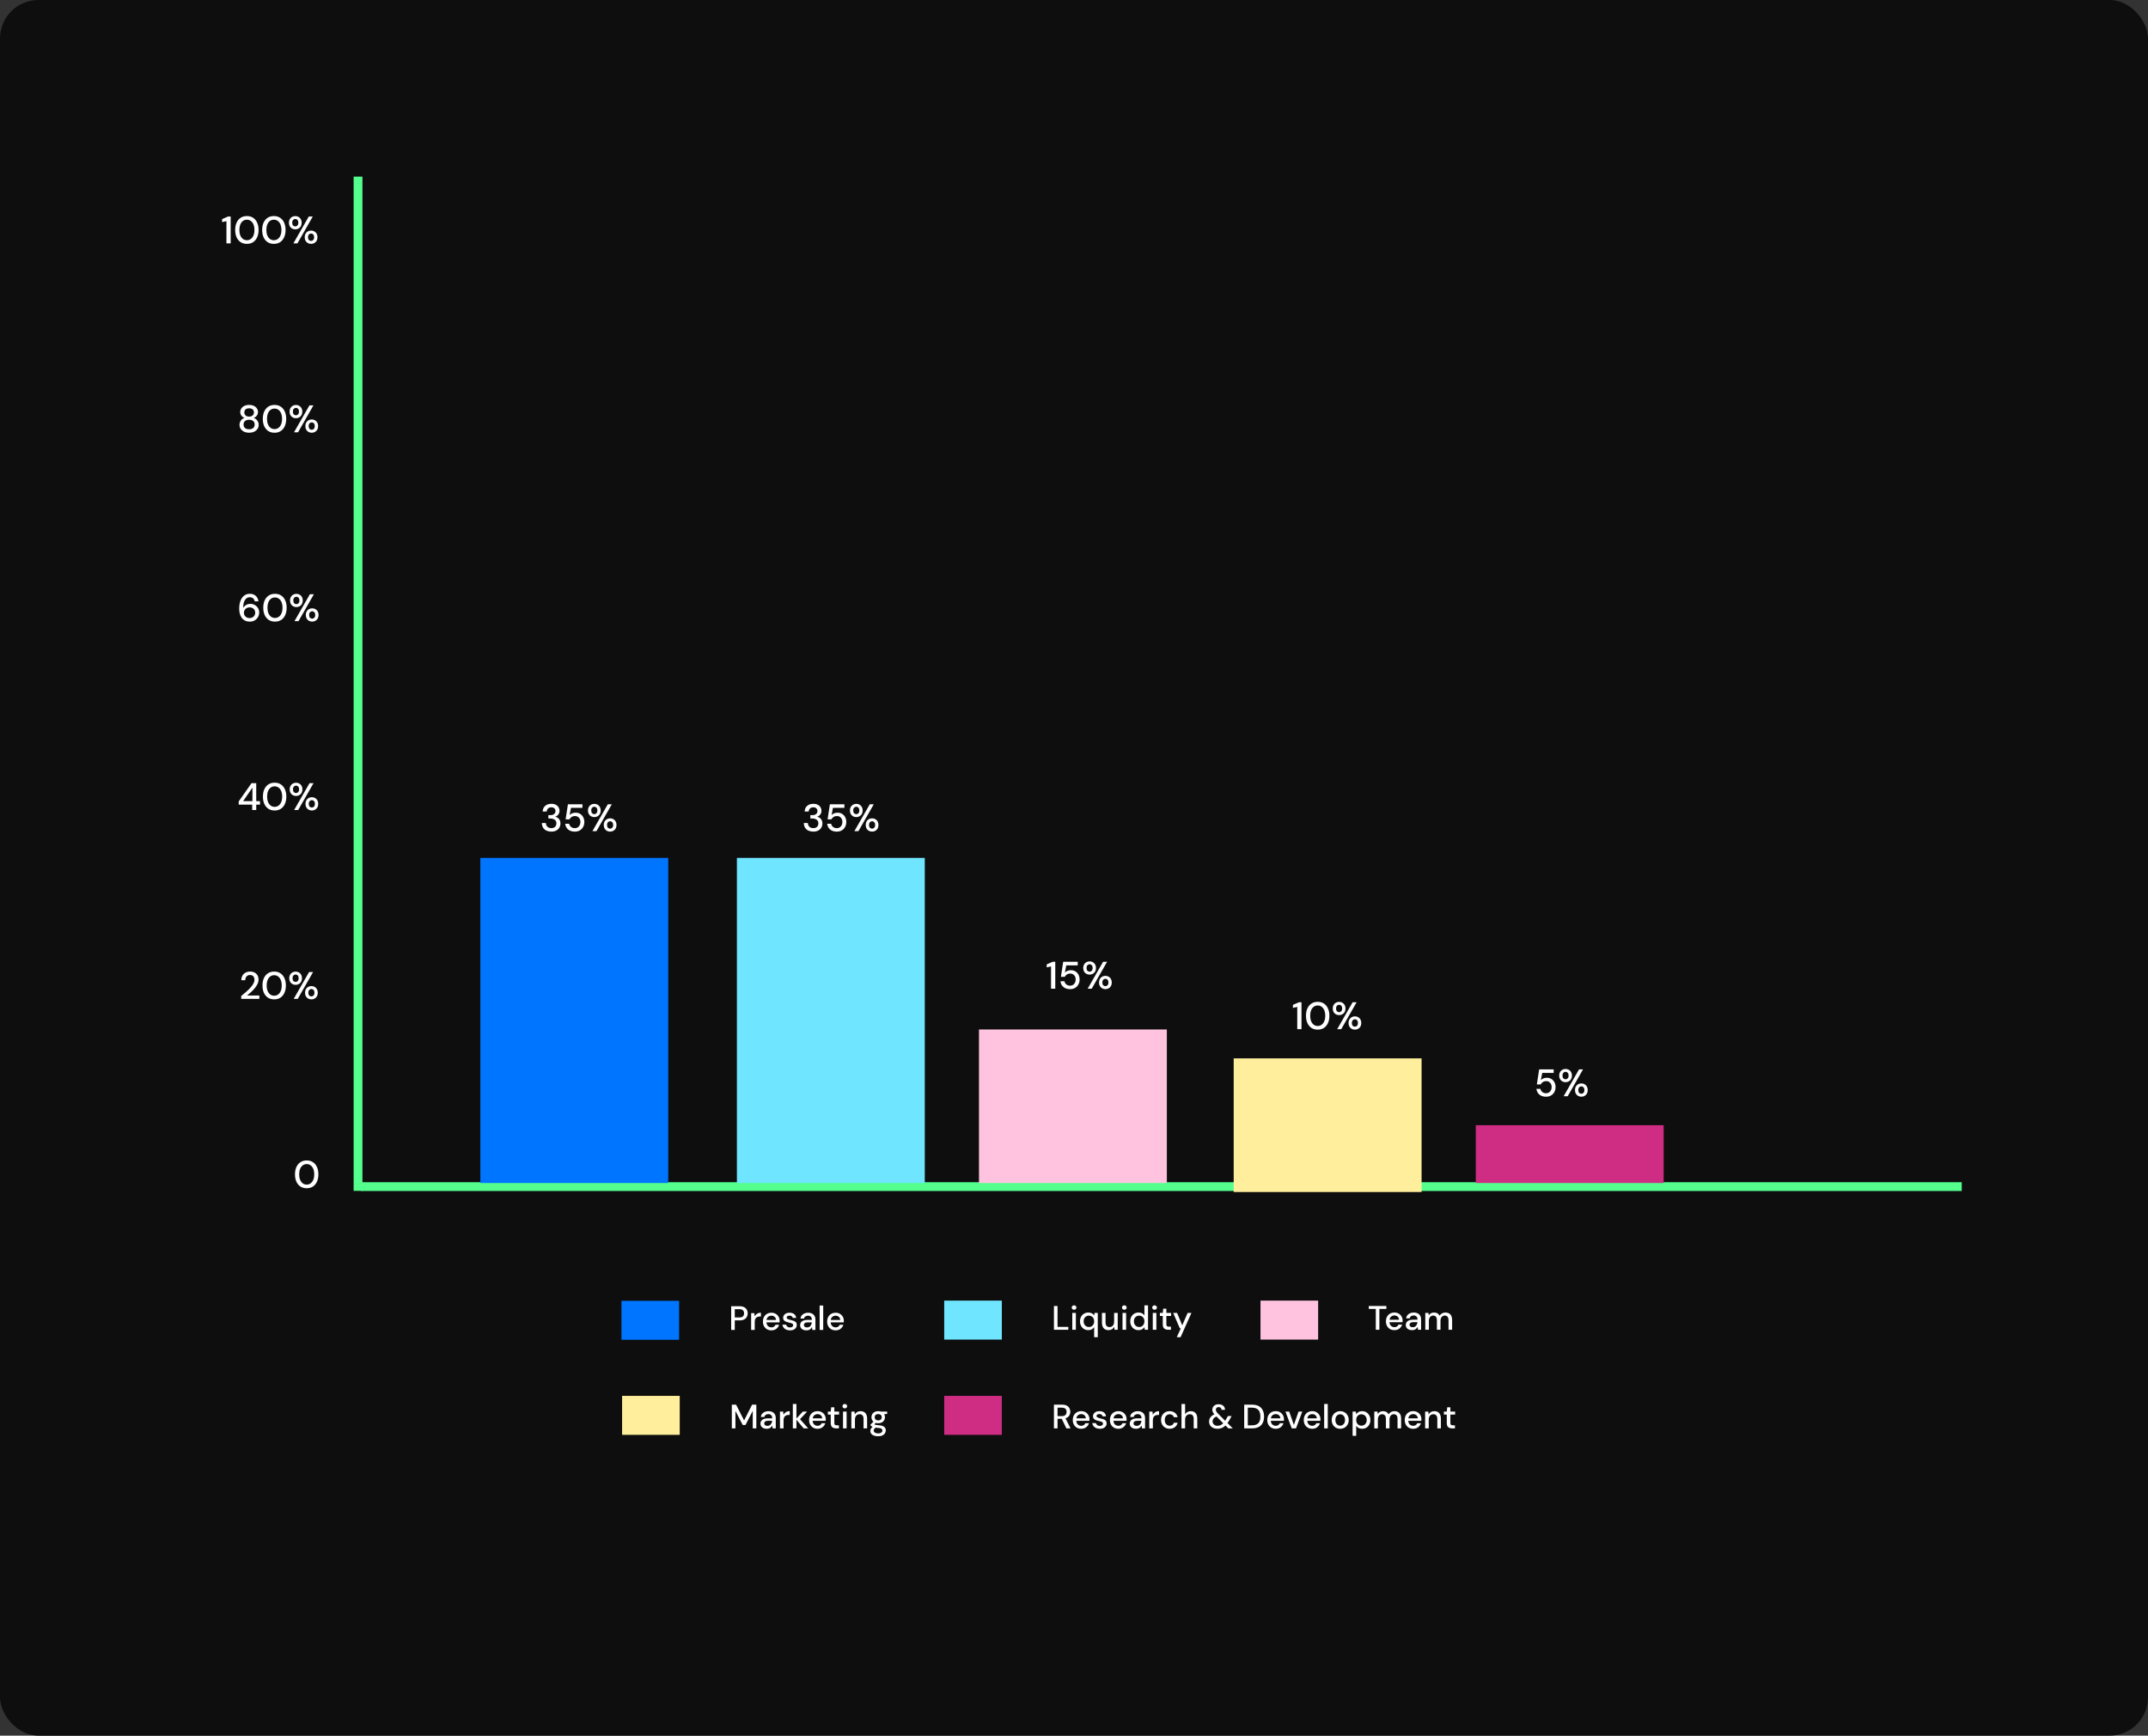 <svg width="1189" height="961" viewBox="0 0 1189 961" fill="none" xmlns="http://www.w3.org/2000/svg">
<rect x="0" y="0" width="1189" height="961" fill="#333333" stroke="none"/>
<rect width="1189" height="961" rx="21.271" fill="#0E0E0E"/>
<path d="M198.187 97.791L198.187 659.356" stroke="#54FF8E" stroke-width="4.875"/>
<path d="M199.9 657L1085.9 657" stroke="#54FF8E" stroke-width="4.875"/>
<rect x="265.9" y="475" width="104" height="180" fill="#0075FF"/>
<rect x="407.9" y="475" width="104" height="180" fill="#6FE5FF"/>
<rect x="541.9" y="570" width="104" height="85" fill="#FFC3E0"/>
<rect x="682.9" y="586" width="104" height="74" fill="#FFEF9C"/>
<rect x="816.9" y="623" width="104" height="32" fill="#CF2C84"/>
<path d="M125.349 134.767V122.43L122.945 122.983V121.324L126.242 119.877H127.689V134.767H125.349ZM136.67 135.023C135.323 135.023 134.16 134.703 133.181 134.065C132.217 133.413 131.473 132.512 130.948 131.364C130.437 130.201 130.182 128.854 130.182 127.322C130.182 125.791 130.437 124.451 130.948 123.302C131.473 122.139 132.217 121.239 133.181 120.601C134.16 119.948 135.323 119.622 136.67 119.622C138.017 119.622 139.173 119.948 140.137 120.601C141.102 121.239 141.839 122.139 142.349 123.302C142.874 124.451 143.136 125.791 143.136 127.322C143.136 128.854 142.874 130.201 142.349 131.364C141.839 132.512 141.102 133.413 140.137 134.065C139.173 134.703 138.017 135.023 136.67 135.023ZM136.67 133.002C137.478 133.002 138.194 132.775 138.818 132.321C139.457 131.867 139.953 131.215 140.307 130.364C140.662 129.513 140.839 128.499 140.839 127.322C140.839 126.145 140.662 125.131 140.307 124.28C139.953 123.43 139.457 122.777 138.818 122.323C138.194 121.87 137.478 121.643 136.67 121.643C135.847 121.643 135.124 121.87 134.5 122.323C133.876 122.777 133.387 123.43 133.033 124.28C132.678 125.131 132.501 126.145 132.501 127.322C132.501 128.499 132.678 129.513 133.033 130.364C133.387 131.215 133.876 131.867 134.5 132.321C135.124 132.775 135.847 133.002 136.67 133.002ZM151.606 135.023C150.258 135.023 149.096 134.703 148.117 134.065C147.153 133.413 146.408 132.512 145.884 131.364C145.373 130.201 145.118 128.854 145.118 127.322C145.118 125.791 145.373 124.451 145.884 123.302C146.408 122.139 147.153 121.239 148.117 120.601C149.096 119.948 150.258 119.622 151.606 119.622C152.953 119.622 154.109 119.948 155.073 120.601C156.037 121.239 156.775 122.139 157.285 123.302C157.81 124.451 158.072 125.791 158.072 127.322C158.072 128.854 157.81 130.201 157.285 131.364C156.775 132.512 156.037 133.413 155.073 134.065C154.109 134.703 152.953 135.023 151.606 135.023ZM151.606 133.002C152.414 133.002 153.13 132.775 153.754 132.321C154.392 131.867 154.889 131.215 155.243 130.364C155.598 129.513 155.775 128.499 155.775 127.322C155.775 126.145 155.598 125.131 155.243 124.28C154.889 123.43 154.392 122.777 153.754 122.323C153.13 121.87 152.414 121.643 151.606 121.643C150.783 121.643 150.06 121.87 149.436 122.323C148.812 122.777 148.323 123.43 147.968 124.28C147.614 125.131 147.436 126.145 147.436 127.322C147.436 128.499 147.614 129.513 147.968 130.364C148.323 131.215 148.812 131.867 149.436 132.321C150.06 132.775 150.783 133.002 151.606 133.002ZM163.457 126.982C162.79 126.982 162.188 126.833 161.649 126.535C161.124 126.237 160.706 125.819 160.394 125.28C160.082 124.727 159.926 124.068 159.926 123.302C159.926 122.55 160.082 121.905 160.394 121.366C160.706 120.813 161.131 120.388 161.67 120.09C162.209 119.792 162.812 119.643 163.478 119.643C164.131 119.643 164.719 119.792 165.244 120.09C165.783 120.388 166.208 120.813 166.52 121.366C166.832 121.905 166.988 122.55 166.988 123.302C166.988 124.068 166.832 124.727 166.52 125.28C166.208 125.819 165.783 126.237 165.244 126.535C164.719 126.833 164.123 126.982 163.457 126.982ZM162.393 134.767L170.923 119.877H173.135L164.627 134.767H162.393ZM163.457 125.365C163.911 125.365 164.301 125.195 164.627 124.855C164.967 124.5 165.137 123.983 165.137 123.302C165.137 122.621 164.974 122.111 164.648 121.77C164.322 121.416 163.925 121.239 163.457 121.239C163.003 121.239 162.606 121.416 162.266 121.77C161.925 122.111 161.755 122.621 161.755 123.302C161.755 123.983 161.918 124.5 162.245 124.855C162.585 125.195 162.989 125.365 163.457 125.365ZM172.2 135.023C171.533 135.023 170.93 134.874 170.391 134.576C169.867 134.278 169.448 133.86 169.136 133.321C168.824 132.768 168.668 132.108 168.668 131.343C168.668 130.591 168.824 129.939 169.136 129.386C169.448 128.833 169.874 128.407 170.413 128.109C170.952 127.812 171.554 127.663 172.221 127.663C172.873 127.663 173.462 127.812 173.986 128.109C174.525 128.407 174.951 128.833 175.263 129.386C175.575 129.939 175.731 130.591 175.731 131.343C175.731 132.108 175.575 132.768 175.263 133.321C174.951 133.86 174.525 134.278 173.986 134.576C173.462 134.874 172.866 135.023 172.2 135.023ZM172.2 133.385C172.653 133.385 173.043 133.214 173.369 132.874C173.71 132.534 173.88 132.023 173.88 131.343C173.88 130.662 173.717 130.151 173.391 129.811C173.065 129.457 172.667 129.279 172.2 129.279C171.746 129.279 171.349 129.457 171.008 129.811C170.668 130.151 170.498 130.662 170.498 131.343C170.498 132.023 170.661 132.534 170.987 132.874C171.327 133.214 171.732 133.385 172.2 133.385Z" fill="white"/>
<path d="M137.901 239.6C136.909 239.6 136.008 239.422 135.2 239.068C134.406 238.699 133.768 238.189 133.285 237.536C132.817 236.884 132.583 236.118 132.583 235.239C132.583 234.345 132.832 233.544 133.328 232.835C133.838 232.126 134.512 231.644 135.349 231.389C134.597 231.091 134.016 230.658 133.604 230.091C133.193 229.51 132.988 228.872 132.988 228.177C132.988 227.454 133.179 226.794 133.562 226.199C133.945 225.589 134.498 225.107 135.221 224.752C135.958 224.383 136.852 224.199 137.901 224.199C138.951 224.199 139.837 224.383 140.56 224.752C141.298 225.107 141.858 225.589 142.241 226.199C142.624 226.794 142.815 227.454 142.815 228.177C142.815 228.857 142.602 229.496 142.177 230.091C141.766 230.673 141.184 231.105 140.433 231.389C141.269 231.658 141.936 232.147 142.432 232.856C142.943 233.551 143.198 234.345 143.198 235.239C143.198 236.118 142.964 236.884 142.496 237.536C142.028 238.189 141.39 238.699 140.581 239.068C139.787 239.422 138.894 239.6 137.901 239.6ZM137.901 230.666C138.724 230.666 139.369 230.453 139.837 230.027C140.319 229.602 140.56 229.056 140.56 228.39C140.56 227.638 140.326 227.064 139.858 226.667C139.39 226.269 138.738 226.071 137.901 226.071C137.065 226.071 136.412 226.269 135.944 226.667C135.476 227.064 135.242 227.638 135.242 228.39C135.242 229.056 135.476 229.602 135.944 230.027C136.412 230.453 137.065 230.666 137.901 230.666ZM137.901 237.685C138.922 237.685 139.688 237.444 140.199 236.962C140.709 236.466 140.964 235.834 140.964 235.069C140.964 234.218 140.688 233.566 140.135 233.112C139.596 232.644 138.851 232.41 137.901 232.41C136.951 232.41 136.2 232.644 135.646 233.112C135.093 233.566 134.817 234.218 134.817 235.069C134.817 235.834 135.072 236.466 135.583 236.962C136.107 237.444 136.88 237.685 137.901 237.685ZM151.964 239.6C150.617 239.6 149.454 239.28 148.476 238.642C147.511 237.99 146.767 237.09 146.242 235.941C145.732 234.778 145.476 233.431 145.476 231.899C145.476 230.368 145.732 229.028 146.242 227.879C146.767 226.716 147.511 225.816 148.476 225.178C149.454 224.525 150.617 224.199 151.964 224.199C153.311 224.199 154.467 224.525 155.431 225.178C156.396 225.816 157.133 226.716 157.644 227.879C158.168 229.028 158.431 230.368 158.431 231.899C158.431 233.431 158.168 234.778 157.644 235.941C157.133 237.09 156.396 237.99 155.431 238.642C154.467 239.28 153.311 239.6 151.964 239.6ZM151.964 237.579C152.772 237.579 153.489 237.352 154.113 236.898C154.751 236.444 155.247 235.792 155.602 234.941C155.956 234.09 156.133 233.076 156.133 231.899C156.133 230.722 155.956 229.708 155.602 228.857C155.247 228.007 154.751 227.354 154.113 226.901C153.489 226.447 152.772 226.22 151.964 226.22C151.142 226.22 150.418 226.447 149.794 226.901C149.171 227.354 148.681 228.007 148.327 228.857C147.972 229.708 147.795 230.722 147.795 231.899C147.795 233.076 147.972 234.09 148.327 234.941C148.681 235.792 149.171 236.444 149.794 236.898C150.418 237.352 151.142 237.579 151.964 237.579ZM163.815 231.559C163.149 231.559 162.546 231.41 162.007 231.112C161.483 230.814 161.064 230.396 160.752 229.857C160.44 229.304 160.284 228.645 160.284 227.879C160.284 227.127 160.44 226.482 160.752 225.943C161.064 225.39 161.49 224.965 162.029 224.667C162.568 224.369 163.17 224.22 163.837 224.22C164.489 224.22 165.078 224.369 165.602 224.667C166.141 224.965 166.567 225.39 166.879 225.943C167.191 226.482 167.347 227.127 167.347 227.879C167.347 228.645 167.191 229.304 166.879 229.857C166.567 230.396 166.141 230.814 165.602 231.112C165.078 231.41 164.482 231.559 163.815 231.559ZM162.752 239.344L171.282 224.454H173.494L164.985 239.344H162.752ZM163.815 229.942C164.269 229.942 164.659 229.772 164.985 229.432C165.326 229.077 165.496 228.56 165.496 227.879C165.496 227.198 165.333 226.688 165.007 226.347C164.681 225.993 164.283 225.816 163.815 225.816C163.362 225.816 162.965 225.993 162.624 226.347C162.284 226.688 162.114 227.198 162.114 227.879C162.114 228.56 162.277 229.077 162.603 229.432C162.943 229.772 163.347 229.942 163.815 229.942ZM172.558 239.6C171.892 239.6 171.289 239.451 170.75 239.153C170.225 238.855 169.807 238.437 169.495 237.898C169.183 237.345 169.027 236.685 169.027 235.92C169.027 235.168 169.183 234.516 169.495 233.963C169.807 233.41 170.232 232.984 170.771 232.686C171.31 232.389 171.913 232.24 172.579 232.24C173.232 232.24 173.82 232.389 174.345 232.686C174.884 232.984 175.309 233.41 175.621 233.963C175.933 234.516 176.089 235.168 176.089 235.92C176.089 236.685 175.933 237.345 175.621 237.898C175.309 238.437 174.884 238.855 174.345 239.153C173.82 239.451 173.225 239.6 172.558 239.6ZM172.558 237.962C173.012 237.962 173.402 237.791 173.728 237.451C174.068 237.111 174.238 236.6 174.238 235.92C174.238 235.239 174.075 234.728 173.749 234.388C173.423 234.034 173.026 233.856 172.558 233.856C172.104 233.856 171.707 234.034 171.367 234.388C171.026 234.728 170.856 235.239 170.856 235.92C170.856 236.6 171.019 237.111 171.346 237.451C171.686 237.791 172.09 237.962 172.558 237.962Z" fill="white"/>
<path d="M138.284 344.177C137.192 344.177 136.27 343.971 135.519 343.56C134.767 343.148 134.157 342.602 133.69 341.922C133.236 341.241 132.91 340.475 132.711 339.624C132.513 338.774 132.413 337.901 132.413 337.008C132.413 335.363 132.64 333.924 133.094 332.69C133.562 331.456 134.228 330.499 135.093 329.818C135.958 329.123 137.008 328.776 138.242 328.776C139.22 328.776 140.057 328.967 140.752 329.35C141.446 329.733 141.985 330.244 142.368 330.882C142.765 331.52 143.006 332.215 143.091 332.966H140.986C140.858 332.229 140.553 331.662 140.071 331.265C139.589 330.868 138.972 330.669 138.22 330.669C137.185 330.669 136.327 331.158 135.646 332.137C134.98 333.101 134.625 334.59 134.583 336.604C134.923 335.98 135.448 335.448 136.157 335.009C136.88 334.569 137.71 334.349 138.646 334.349C139.482 334.349 140.262 334.548 140.986 334.945C141.723 335.342 142.319 335.902 142.772 336.625C143.24 337.334 143.474 338.178 143.474 339.156C143.474 340.022 143.262 340.837 142.836 341.603C142.411 342.368 141.808 342.992 141.028 343.475C140.262 343.943 139.348 344.177 138.284 344.177ZM138.157 342.22C138.752 342.22 139.284 342.092 139.752 341.837C140.22 341.581 140.589 341.234 140.858 340.794C141.127 340.341 141.262 339.83 141.262 339.263C141.262 338.355 140.964 337.632 140.369 337.093C139.787 336.554 139.043 336.285 138.135 336.285C137.54 336.285 137.001 336.42 136.519 336.689C136.051 336.958 135.682 337.32 135.413 337.774C135.143 338.213 135.008 338.703 135.008 339.242C135.008 339.823 135.143 340.341 135.413 340.794C135.696 341.234 136.072 341.581 136.54 341.837C137.022 342.092 137.561 342.22 138.157 342.22ZM152.213 344.177C150.866 344.177 149.703 343.857 148.725 343.219C147.761 342.567 147.016 341.666 146.491 340.518C145.981 339.355 145.726 338.008 145.726 336.476C145.726 334.945 145.981 333.605 146.491 332.456C147.016 331.293 147.761 330.393 148.725 329.755C149.703 329.102 150.866 328.776 152.213 328.776C153.561 328.776 154.716 329.102 155.681 329.755C156.645 330.393 157.382 331.293 157.893 332.456C158.418 333.605 158.68 334.945 158.68 336.476C158.68 338.008 158.418 339.355 157.893 340.518C157.382 341.666 156.645 342.567 155.681 343.219C154.716 343.857 153.561 344.177 152.213 344.177ZM152.213 342.156C153.022 342.156 153.738 341.929 154.362 341.475C155 341.021 155.496 340.369 155.851 339.518C156.205 338.667 156.383 337.653 156.383 336.476C156.383 335.299 156.205 334.285 155.851 333.434C155.496 332.584 155 331.931 154.362 331.477C153.738 331.024 153.022 330.797 152.213 330.797C151.391 330.797 150.668 331.024 150.044 331.477C149.42 331.931 148.931 332.584 148.576 333.434C148.221 334.285 148.044 335.299 148.044 336.476C148.044 337.653 148.221 338.667 148.576 339.518C148.931 340.369 149.42 341.021 150.044 341.475C150.668 341.929 151.391 342.156 152.213 342.156ZM164.065 336.136C163.398 336.136 162.796 335.987 162.257 335.689C161.732 335.391 161.314 334.973 161.002 334.434C160.69 333.881 160.534 333.222 160.534 332.456C160.534 331.704 160.69 331.059 161.002 330.52C161.314 329.967 161.739 329.542 162.278 329.244C162.817 328.946 163.42 328.797 164.086 328.797C164.738 328.797 165.327 328.946 165.852 329.244C166.39 329.542 166.816 329.967 167.128 330.52C167.44 331.059 167.596 331.704 167.596 332.456C167.596 333.222 167.44 333.881 167.128 334.434C166.816 334.973 166.39 335.391 165.852 335.689C165.327 335.987 164.731 336.136 164.065 336.136ZM163.001 343.921L171.531 329.031H173.743L165.235 343.921H163.001ZM164.065 334.519C164.519 334.519 164.909 334.349 165.235 334.009C165.575 333.654 165.745 333.137 165.745 332.456C165.745 331.775 165.582 331.265 165.256 330.924C164.93 330.57 164.533 330.393 164.065 330.393C163.611 330.393 163.214 330.57 162.874 330.924C162.533 331.265 162.363 331.775 162.363 332.456C162.363 333.137 162.526 333.654 162.852 334.009C163.193 334.349 163.597 334.519 164.065 334.519ZM172.807 344.177C172.141 344.177 171.538 344.028 170.999 343.73C170.475 343.432 170.056 343.014 169.744 342.475C169.432 341.922 169.276 341.262 169.276 340.497C169.276 339.745 169.432 339.093 169.744 338.54C170.056 337.987 170.482 337.561 171.02 337.263C171.559 336.966 172.162 336.817 172.829 336.817C173.481 336.817 174.069 336.966 174.594 337.263C175.133 337.561 175.558 337.987 175.87 338.54C176.182 339.093 176.338 339.745 176.338 340.497C176.338 341.262 176.182 341.922 175.87 342.475C175.558 343.014 175.133 343.432 174.594 343.73C174.069 344.028 173.474 344.177 172.807 344.177ZM172.807 342.539C173.261 342.539 173.651 342.368 173.977 342.028C174.318 341.688 174.488 341.177 174.488 340.497C174.488 339.816 174.325 339.305 173.998 338.965C173.672 338.611 173.275 338.433 172.807 338.433C172.353 338.433 171.956 338.611 171.616 338.965C171.276 339.305 171.106 339.816 171.106 340.497C171.106 341.177 171.269 341.688 171.595 342.028C171.935 342.368 172.339 342.539 172.807 342.539Z" fill="white"/>
<path d="M139.603 448.498V445.52H132.137V443.733L139.241 433.608H141.836V443.563H143.921V445.52H141.836V448.498H139.603ZM134.583 443.563H139.731V436.097L134.583 443.563ZM152.026 448.754C150.679 448.754 149.516 448.434 148.538 447.796C147.574 447.144 146.829 446.243 146.304 445.095C145.794 443.932 145.539 442.585 145.539 441.053C145.539 439.522 145.794 438.182 146.304 437.033C146.829 435.87 147.574 434.97 148.538 434.332C149.516 433.679 150.679 433.353 152.026 433.353C153.374 433.353 154.529 433.679 155.494 434.332C156.458 434.97 157.195 435.87 157.706 437.033C158.231 438.182 158.493 439.522 158.493 441.053C158.493 442.585 158.231 443.932 157.706 445.095C157.195 446.243 156.458 447.144 155.494 447.796C154.529 448.434 153.374 448.754 152.026 448.754ZM152.026 446.733C152.835 446.733 153.551 446.506 154.175 446.052C154.813 445.598 155.309 444.946 155.664 444.095C156.018 443.244 156.196 442.23 156.196 441.053C156.196 439.876 156.018 438.862 155.664 438.011C155.309 437.161 154.813 436.508 154.175 436.054C153.551 435.601 152.835 435.374 152.026 435.374C151.204 435.374 150.481 435.601 149.857 436.054C149.233 436.508 148.744 437.161 148.389 438.011C148.035 438.862 147.857 439.876 147.857 441.053C147.857 442.23 148.035 443.244 148.389 444.095C148.744 444.946 149.233 445.598 149.857 446.052C150.481 446.506 151.204 446.733 152.026 446.733ZM163.878 440.713C163.211 440.713 162.609 440.564 162.07 440.266C161.545 439.968 161.127 439.55 160.815 439.011C160.503 438.458 160.347 437.799 160.347 437.033C160.347 436.281 160.503 435.636 160.815 435.097C161.127 434.544 161.552 434.119 162.091 433.821C162.63 433.523 163.233 433.374 163.899 433.374C164.551 433.374 165.14 433.523 165.665 433.821C166.203 434.119 166.629 434.544 166.941 435.097C167.253 435.636 167.409 436.281 167.409 437.033C167.409 437.799 167.253 438.458 166.941 439.011C166.629 439.55 166.203 439.968 165.665 440.266C165.14 440.564 164.544 440.713 163.878 440.713ZM162.814 448.498L171.344 433.608H173.556L165.048 448.498H162.814ZM163.878 439.096C164.332 439.096 164.722 438.926 165.048 438.586C165.388 438.231 165.558 437.714 165.558 437.033C165.558 436.352 165.395 435.842 165.069 435.501C164.743 435.147 164.346 434.97 163.878 434.97C163.424 434.97 163.027 435.147 162.687 435.501C162.346 435.842 162.176 436.352 162.176 437.033C162.176 437.714 162.339 438.231 162.665 438.586C163.006 438.926 163.41 439.096 163.878 439.096ZM172.62 448.754C171.954 448.754 171.351 448.605 170.812 448.307C170.288 448.009 169.869 447.591 169.557 447.052C169.245 446.499 169.089 445.839 169.089 445.074C169.089 444.322 169.245 443.67 169.557 443.117C169.869 442.564 170.295 442.138 170.834 441.84C171.372 441.543 171.975 441.394 172.642 441.394C173.294 441.394 173.882 441.543 174.407 441.84C174.946 442.138 175.371 442.564 175.683 443.117C175.995 443.67 176.151 444.322 176.151 445.074C176.151 445.839 175.995 446.499 175.683 447.052C175.371 447.591 174.946 448.009 174.407 448.307C173.882 448.605 173.287 448.754 172.62 448.754ZM172.62 447.116C173.074 447.116 173.464 446.945 173.79 446.605C174.131 446.265 174.301 445.754 174.301 445.074C174.301 444.393 174.138 443.882 173.812 443.542C173.485 443.188 173.088 443.01 172.62 443.01C172.167 443.01 171.769 443.188 171.429 443.542C171.089 443.882 170.919 444.393 170.919 445.074C170.919 445.754 171.082 446.265 171.408 446.605C171.748 446.945 172.152 447.116 172.62 447.116Z" fill="white"/>
<path d="M133.52 553.075V551.459C134.484 550.693 135.406 549.92 136.285 549.14C137.164 548.36 137.944 547.594 138.625 546.843C139.32 546.077 139.866 545.332 140.263 544.609C140.66 543.872 140.858 543.163 140.858 542.482C140.858 542.028 140.78 541.603 140.624 541.206C140.468 540.795 140.213 540.468 139.858 540.227C139.504 539.972 139.029 539.844 138.433 539.844C137.54 539.844 136.866 540.128 136.413 540.695C135.973 541.263 135.76 541.943 135.774 542.737H133.583C133.598 541.688 133.817 540.809 134.243 540.1C134.682 539.391 135.264 538.852 135.987 538.483C136.724 538.114 137.554 537.93 138.476 537.93C139.88 537.93 141 538.327 141.837 539.121C142.688 539.901 143.113 540.993 143.113 542.397C143.113 543.234 142.907 544.063 142.496 544.886C142.099 545.708 141.574 546.502 140.922 547.268C140.284 548.02 139.596 548.729 138.859 549.395C138.121 550.062 137.419 550.664 136.753 551.203H143.56V553.075H133.52ZM151.78 553.331C150.433 553.331 149.27 553.011 148.292 552.373C147.327 551.721 146.583 550.82 146.058 549.672C145.548 548.509 145.292 547.162 145.292 545.63C145.292 544.099 145.548 542.759 146.058 541.61C146.583 540.447 147.327 539.547 148.292 538.909C149.27 538.256 150.433 537.93 151.78 537.93C153.127 537.93 154.283 538.256 155.247 538.909C156.212 539.547 156.949 540.447 157.46 541.61C157.984 542.759 158.247 544.099 158.247 545.63C158.247 547.162 157.984 548.509 157.46 549.672C156.949 550.82 156.212 551.721 155.247 552.373C154.283 553.011 153.127 553.331 151.78 553.331ZM151.78 551.31C152.588 551.31 153.305 551.083 153.929 550.629C154.567 550.175 155.063 549.523 155.418 548.672C155.772 547.821 155.949 546.807 155.949 545.63C155.949 544.453 155.772 543.439 155.418 542.588C155.063 541.738 154.567 541.085 153.929 540.631C153.305 540.178 152.588 539.951 151.78 539.951C150.958 539.951 150.234 540.178 149.61 540.631C148.986 541.085 148.497 541.738 148.143 542.588C147.788 543.439 147.611 544.453 147.611 545.63C147.611 546.807 147.788 547.821 148.143 548.672C148.497 549.523 148.986 550.175 149.61 550.629C150.234 551.083 150.958 551.31 151.78 551.31ZM163.631 545.29C162.965 545.29 162.362 545.141 161.823 544.843C161.299 544.545 160.88 544.127 160.568 543.588C160.256 543.035 160.1 542.376 160.1 541.61C160.1 540.858 160.256 540.213 160.568 539.674C160.88 539.121 161.306 538.696 161.845 538.398C162.383 538.1 162.986 537.951 163.653 537.951C164.305 537.951 164.894 538.1 165.418 538.398C165.957 538.696 166.383 539.121 166.694 539.674C167.006 540.213 167.162 540.858 167.162 541.61C167.162 542.376 167.006 543.035 166.694 543.588C166.383 544.127 165.957 544.545 165.418 544.843C164.894 545.141 164.298 545.29 163.631 545.29ZM162.568 553.075L171.098 538.185H173.31L164.801 553.075H162.568ZM163.631 543.673C164.085 543.673 164.475 543.503 164.801 543.163C165.142 542.808 165.312 542.291 165.312 541.61C165.312 540.929 165.149 540.419 164.823 540.078C164.496 539.724 164.099 539.547 163.631 539.547C163.178 539.547 162.781 539.724 162.44 540.078C162.1 540.419 161.93 540.929 161.93 541.61C161.93 542.291 162.093 542.808 162.419 543.163C162.759 543.503 163.163 543.673 163.631 543.673ZM172.374 553.331C171.707 553.331 171.105 553.182 170.566 552.884C170.041 552.586 169.623 552.168 169.311 551.629C168.999 551.076 168.843 550.416 168.843 549.651C168.843 548.899 168.999 548.247 169.311 547.694C169.623 547.141 170.048 546.715 170.587 546.417C171.126 546.12 171.729 545.971 172.395 545.971C173.048 545.971 173.636 546.12 174.161 546.417C174.7 546.715 175.125 547.141 175.437 547.694C175.749 548.247 175.905 548.899 175.905 549.651C175.905 550.416 175.749 551.076 175.437 551.629C175.125 552.168 174.7 552.586 174.161 552.884C173.636 553.182 173.04 553.331 172.374 553.331ZM172.374 551.693C172.828 551.693 173.218 551.522 173.544 551.182C173.884 550.842 174.054 550.331 174.054 549.651C174.054 548.97 173.891 548.459 173.565 548.119C173.239 547.764 172.842 547.587 172.374 547.587C171.92 547.587 171.523 547.764 171.183 548.119C170.842 548.459 170.672 548.97 170.672 549.651C170.672 550.331 170.835 550.842 171.161 551.182C171.502 551.522 171.906 551.693 172.374 551.693Z" fill="white"/>
<path d="M169.773 657.908C168.426 657.908 167.263 657.588 166.285 656.95C165.321 656.298 164.576 655.398 164.051 654.249C163.541 653.086 163.286 651.739 163.286 650.207C163.286 648.676 163.541 647.336 164.051 646.187C164.576 645.024 165.321 644.124 166.285 643.486C167.263 642.833 168.426 642.507 169.773 642.507C171.121 642.507 172.276 642.833 173.241 643.486C174.205 644.124 174.942 645.024 175.453 646.187C175.978 647.336 176.24 648.676 176.24 650.207C176.24 651.739 175.978 653.086 175.453 654.249C174.942 655.398 174.205 656.298 173.241 656.95C172.276 657.588 171.121 657.908 169.773 657.908ZM169.773 655.887C170.582 655.887 171.298 655.66 171.922 655.206C172.56 654.752 173.056 654.1 173.411 653.249C173.765 652.398 173.943 651.384 173.943 650.207C173.943 649.03 173.765 648.016 173.411 647.165C173.056 646.315 172.56 645.662 171.922 645.209C171.298 644.755 170.582 644.528 169.773 644.528C168.951 644.528 168.228 644.755 167.604 645.209C166.98 645.662 166.491 646.315 166.136 647.165C165.781 648.016 165.604 649.03 165.604 650.207C165.604 651.384 165.781 652.398 166.136 653.249C166.491 654.1 166.98 654.752 167.604 655.206C168.228 655.66 168.951 655.887 169.773 655.887Z" fill="white"/>
<path d="M305.182 460.452C304.218 460.452 303.339 460.282 302.545 459.942C301.765 459.587 301.141 459.055 300.673 458.346C300.205 457.637 299.957 456.751 299.928 455.687H302.162C302.19 456.481 302.46 457.155 302.97 457.708C303.495 458.247 304.232 458.516 305.182 458.516C306.09 458.516 306.785 458.268 307.267 457.772C307.749 457.261 307.99 456.63 307.99 455.879C307.99 454.971 307.664 454.298 307.012 453.858C306.373 453.418 305.586 453.199 304.651 453.199H303.544V451.327H304.672C305.508 451.327 306.182 451.128 306.693 450.731C307.217 450.334 307.48 449.774 307.48 449.051C307.48 448.441 307.274 447.945 306.863 447.562C306.466 447.179 305.898 446.987 305.161 446.987C304.395 446.987 303.793 447.214 303.353 447.668C302.913 448.108 302.672 448.661 302.63 449.327H300.396C300.425 448.462 300.637 447.711 301.034 447.072C301.446 446.434 302.006 445.938 302.715 445.583C303.424 445.229 304.239 445.052 305.161 445.052C306.154 445.052 306.983 445.229 307.65 445.583C308.33 445.924 308.841 446.392 309.181 446.987C309.536 447.569 309.713 448.207 309.713 448.902C309.713 449.696 309.493 450.391 309.054 450.986C308.614 451.582 308.026 451.979 307.288 452.178C308.139 452.362 308.841 452.78 309.394 453.433C309.947 454.071 310.224 454.9 310.224 455.921C310.224 456.744 310.032 457.502 309.649 458.197C309.266 458.878 308.699 459.424 307.948 459.835C307.196 460.247 306.274 460.452 305.182 460.452ZM318.196 460.452C317.147 460.452 316.239 460.268 315.473 459.899C314.708 459.516 314.098 458.999 313.644 458.346C313.204 457.68 312.935 456.928 312.836 456.091H315.048C315.19 456.801 315.544 457.389 316.111 457.857C316.679 458.311 317.381 458.538 318.217 458.538C318.841 458.538 319.38 458.389 319.834 458.091C320.288 457.779 320.642 457.368 320.898 456.857C321.153 456.347 321.28 455.772 321.28 455.134C321.28 454.127 320.997 453.326 320.43 452.731C319.862 452.121 319.146 451.816 318.281 451.816C317.544 451.816 316.913 451.993 316.388 452.348C315.863 452.688 315.48 453.121 315.239 453.645H313.091L314.367 445.307H322.408V447.285H316.069L315.303 451.263C315.629 450.894 316.076 450.589 316.643 450.348C317.225 450.093 317.877 449.965 318.6 449.965C319.607 449.965 320.472 450.199 321.195 450.667C321.919 451.121 322.472 451.738 322.854 452.518C323.252 453.298 323.45 454.163 323.45 455.113C323.45 456.106 323.237 457.006 322.812 457.814C322.387 458.623 321.777 459.268 320.983 459.75C320.203 460.218 319.274 460.452 318.196 460.452ZM328.985 452.412C328.319 452.412 327.716 452.263 327.177 451.965C326.652 451.667 326.234 451.249 325.922 450.71C325.61 450.157 325.454 449.497 325.454 448.732C325.454 447.98 325.61 447.335 325.922 446.796C326.234 446.243 326.659 445.817 327.198 445.52C327.737 445.222 328.34 445.073 329.006 445.073C329.659 445.073 330.247 445.222 330.772 445.52C331.311 445.817 331.736 446.243 332.048 446.796C332.36 447.335 332.516 447.98 332.516 448.732C332.516 449.497 332.36 450.157 332.048 450.71C331.736 451.249 331.311 451.667 330.772 451.965C330.247 452.263 329.652 452.412 328.985 452.412ZM327.922 460.197L336.451 445.307H338.664L330.155 460.197H327.922ZM328.985 450.795C329.439 450.795 329.829 450.625 330.155 450.284C330.495 449.93 330.666 449.412 330.666 448.732C330.666 448.051 330.503 447.54 330.176 447.2C329.85 446.846 329.453 446.668 328.985 446.668C328.531 446.668 328.134 446.846 327.794 447.2C327.454 447.54 327.283 448.051 327.283 448.732C327.283 449.412 327.447 449.93 327.773 450.284C328.113 450.625 328.517 450.795 328.985 450.795ZM337.728 460.452C337.061 460.452 336.458 460.303 335.92 460.005C335.395 459.708 334.977 459.289 334.665 458.75C334.353 458.197 334.197 457.538 334.197 456.772C334.197 456.021 334.353 455.368 334.665 454.815C334.977 454.262 335.402 453.837 335.941 453.539C336.48 453.241 337.082 453.092 337.749 453.092C338.401 453.092 338.99 453.241 339.514 453.539C340.053 453.837 340.479 454.262 340.791 454.815C341.103 455.368 341.259 456.021 341.259 456.772C341.259 457.538 341.103 458.197 340.791 458.75C340.479 459.289 340.053 459.708 339.514 460.005C338.99 460.303 338.394 460.452 337.728 460.452ZM337.728 458.814C338.181 458.814 338.571 458.644 338.898 458.304C339.238 457.963 339.408 457.453 339.408 456.772C339.408 456.091 339.245 455.581 338.919 455.241C338.593 454.886 338.196 454.709 337.728 454.709C337.274 454.709 336.877 454.886 336.536 455.241C336.196 455.581 336.026 456.091 336.026 456.772C336.026 457.453 336.189 457.963 336.515 458.304C336.856 458.644 337.26 458.814 337.728 458.814Z" fill="white"/>
<path d="M450.192 460.452C449.227 460.452 448.348 460.282 447.554 459.942C446.774 459.587 446.15 459.055 445.682 458.346C445.214 457.637 444.966 456.751 444.938 455.687H447.171C447.199 456.481 447.469 457.155 447.979 457.708C448.504 458.247 449.241 458.516 450.192 458.516C451.099 458.516 451.794 458.268 452.276 457.772C452.758 457.261 452.999 456.63 452.999 455.879C452.999 454.971 452.673 454.298 452.021 453.858C451.383 453.418 450.596 453.199 449.66 453.199H448.554V451.327H449.681C450.518 451.327 451.191 451.128 451.702 450.731C452.227 450.334 452.489 449.774 452.489 449.051C452.489 448.441 452.283 447.945 451.872 447.562C451.475 447.179 450.908 446.987 450.17 446.987C449.405 446.987 448.802 447.214 448.362 447.668C447.923 448.108 447.682 448.661 447.639 449.327H445.406C445.434 448.462 445.647 447.711 446.044 447.072C446.455 446.434 447.015 445.938 447.724 445.583C448.433 445.229 449.249 445.052 450.17 445.052C451.163 445.052 451.993 445.229 452.659 445.583C453.34 445.924 453.85 446.392 454.191 446.987C454.545 447.569 454.722 448.207 454.722 448.902C454.722 449.696 454.503 450.391 454.063 450.986C453.623 451.582 453.035 451.979 452.297 452.178C453.148 452.362 453.85 452.78 454.403 453.433C454.956 454.071 455.233 454.9 455.233 455.921C455.233 456.744 455.041 457.502 454.659 458.197C454.276 458.878 453.708 459.424 452.957 459.835C452.205 460.247 451.283 460.452 450.192 460.452ZM463.205 460.452C462.156 460.452 461.248 460.268 460.483 459.899C459.717 459.516 459.107 458.999 458.653 458.346C458.214 457.68 457.944 456.928 457.845 456.091H460.057C460.199 456.801 460.554 457.389 461.121 457.857C461.688 458.311 462.39 458.538 463.227 458.538C463.851 458.538 464.389 458.389 464.843 458.091C465.297 457.779 465.652 457.368 465.907 456.857C466.162 456.347 466.29 455.772 466.29 455.134C466.29 454.127 466.006 453.326 465.439 452.731C464.872 452.121 464.155 451.816 463.29 451.816C462.553 451.816 461.922 451.993 461.397 452.348C460.873 452.688 460.49 453.121 460.249 453.645H458.1L459.376 445.307H467.417V447.285H461.078L460.312 451.263C460.639 450.894 461.085 450.589 461.653 450.348C462.234 450.093 462.886 449.965 463.609 449.965C464.616 449.965 465.481 450.199 466.205 450.667C466.928 451.121 467.481 451.738 467.864 452.518C468.261 453.298 468.459 454.163 468.459 455.113C468.459 456.106 468.247 457.006 467.821 457.814C467.396 458.623 466.786 459.268 465.992 459.75C465.212 460.218 464.283 460.452 463.205 460.452ZM473.994 452.412C473.328 452.412 472.725 452.263 472.186 451.965C471.662 451.667 471.243 451.249 470.931 450.71C470.619 450.157 470.463 449.497 470.463 448.732C470.463 447.98 470.619 447.335 470.931 446.796C471.243 446.243 471.669 445.817 472.208 445.52C472.746 445.222 473.349 445.073 474.016 445.073C474.668 445.073 475.257 445.222 475.781 445.52C476.32 445.817 476.746 446.243 477.058 446.796C477.369 447.335 477.525 447.98 477.525 448.732C477.525 449.497 477.369 450.157 477.058 450.71C476.746 451.249 476.32 451.667 475.781 451.965C475.257 452.263 474.661 452.412 473.994 452.412ZM472.931 460.197L481.461 445.307H483.673L475.164 460.197H472.931ZM473.994 450.795C474.448 450.795 474.838 450.625 475.164 450.284C475.505 449.93 475.675 449.412 475.675 448.732C475.675 448.051 475.512 447.54 475.186 447.2C474.859 446.846 474.462 446.668 473.994 446.668C473.541 446.668 473.144 446.846 472.803 447.2C472.463 447.54 472.293 448.051 472.293 448.732C472.293 449.412 472.456 449.93 472.782 450.284C473.122 450.625 473.526 450.795 473.994 450.795ZM482.737 460.452C482.07 460.452 481.468 460.303 480.929 460.005C480.404 459.708 479.986 459.289 479.674 458.75C479.362 458.197 479.206 457.538 479.206 456.772C479.206 456.021 479.362 455.368 479.674 454.815C479.986 454.262 480.411 453.837 480.95 453.539C481.489 453.241 482.092 453.092 482.758 453.092C483.411 453.092 483.999 453.241 484.524 453.539C485.063 453.837 485.488 454.262 485.8 454.815C486.112 455.368 486.268 456.021 486.268 456.772C486.268 457.538 486.112 458.197 485.8 458.75C485.488 459.289 485.063 459.708 484.524 460.005C483.999 460.303 483.403 460.452 482.737 460.452ZM482.737 458.814C483.191 458.814 483.581 458.644 483.907 458.304C484.247 457.963 484.417 457.453 484.417 456.772C484.417 456.091 484.254 455.581 483.928 455.241C483.602 454.886 483.205 454.709 482.737 454.709C482.283 454.709 481.886 454.886 481.546 455.241C481.205 455.581 481.035 456.091 481.035 456.772C481.035 457.453 481.198 457.963 481.524 458.304C481.865 458.644 482.269 458.814 482.737 458.814Z" fill="white"/>
<path d="M581.795 547.411V535.074L579.391 535.627V533.967L582.688 532.521H584.135V547.411H581.795ZM592.35 547.666C591.301 547.666 590.393 547.482 589.627 547.113C588.861 546.73 588.252 546.213 587.798 545.56C587.358 544.894 587.089 544.142 586.99 543.306H589.202C589.344 544.015 589.698 544.603 590.265 545.071C590.833 545.525 591.535 545.752 592.371 545.752C592.995 545.752 593.534 545.603 593.988 545.305C594.442 544.993 594.796 544.582 595.051 544.071C595.307 543.561 595.434 542.986 595.434 542.348C595.434 541.341 595.151 540.54 594.583 539.945C594.016 539.335 593.3 539.03 592.435 539.03C591.698 539.03 591.067 539.207 590.542 539.562C590.017 539.902 589.634 540.335 589.393 540.859H587.245L588.521 532.521H596.562V534.499H590.223L589.457 538.477C589.783 538.108 590.23 537.803 590.797 537.562C591.379 537.307 592.031 537.179 592.754 537.179C593.761 537.179 594.626 537.413 595.349 537.881C596.072 538.335 596.626 538.952 597.008 539.732C597.406 540.512 597.604 541.377 597.604 542.327C597.604 543.32 597.391 544.22 596.966 545.029C596.54 545.837 595.931 546.482 595.137 546.964C594.357 547.432 593.428 547.666 592.35 547.666ZM603.139 539.626C602.473 539.626 601.87 539.477 601.331 539.179C600.806 538.881 600.388 538.463 600.076 537.924C599.764 537.371 599.608 536.711 599.608 535.946C599.608 535.194 599.764 534.549 600.076 534.01C600.388 533.457 600.813 533.031 601.352 532.734C601.891 532.436 602.494 532.287 603.16 532.287C603.813 532.287 604.401 532.436 604.926 532.734C605.465 533.031 605.89 533.457 606.202 534.01C606.514 534.549 606.67 535.194 606.67 535.946C606.67 536.711 606.514 537.371 606.202 537.924C605.89 538.463 605.465 538.881 604.926 539.179C604.401 539.477 603.806 539.626 603.139 539.626ZM602.076 547.411L610.605 532.521H612.818L604.309 547.411H602.076ZM603.139 538.009C603.593 538.009 603.983 537.839 604.309 537.498C604.649 537.144 604.82 536.626 604.82 535.946C604.82 535.265 604.656 534.754 604.33 534.414C604.004 534.06 603.607 533.882 603.139 533.882C602.685 533.882 602.288 534.06 601.948 534.414C601.608 534.754 601.437 535.265 601.437 535.946C601.437 536.626 601.6 537.144 601.927 537.498C602.267 537.839 602.671 538.009 603.139 538.009ZM611.882 547.666C611.215 547.666 610.612 547.517 610.074 547.219C609.549 546.922 609.131 546.503 608.819 545.964C608.507 545.411 608.351 544.752 608.351 543.986C608.351 543.235 608.507 542.582 608.819 542.029C609.131 541.476 609.556 541.051 610.095 540.753C610.634 540.455 611.236 540.306 611.903 540.306C612.555 540.306 613.144 540.455 613.668 540.753C614.207 541.051 614.633 541.476 614.945 542.029C615.257 542.582 615.413 543.235 615.413 543.986C615.413 544.752 615.257 545.411 614.945 545.964C614.633 546.503 614.207 546.922 613.668 547.219C613.144 547.517 612.548 547.666 611.882 547.666ZM611.882 546.028C612.335 546.028 612.725 545.858 613.052 545.518C613.392 545.177 613.562 544.667 613.562 543.986C613.562 543.306 613.399 542.795 613.073 542.455C612.747 542.1 612.35 541.923 611.882 541.923C611.428 541.923 611.031 542.1 610.69 542.455C610.35 542.795 610.18 543.306 610.18 543.986C610.18 544.667 610.343 545.177 610.669 545.518C611.01 545.858 611.414 546.028 611.882 546.028Z" fill="white"/>
<path d="M718.081 569.834V557.497L715.677 558.05V556.391L718.974 554.944H720.421V569.834H718.081ZM729.402 570.089C728.055 570.089 726.892 569.77 725.913 569.132C724.949 568.48 724.205 567.579 723.68 566.431C723.169 565.268 722.914 563.921 722.914 562.389C722.914 560.858 723.169 559.517 723.68 558.369C724.205 557.206 724.949 556.305 725.913 555.667C726.892 555.015 728.055 554.689 729.402 554.689C730.749 554.689 731.905 555.015 732.869 555.667C733.833 556.305 734.571 557.206 735.081 558.369C735.606 559.517 735.868 560.858 735.868 562.389C735.868 563.921 735.606 565.268 735.081 566.431C734.571 567.579 733.833 568.48 732.869 569.132C731.905 569.77 730.749 570.089 729.402 570.089ZM729.402 568.069C730.21 568.069 730.926 567.842 731.55 567.388C732.188 566.934 732.685 566.282 733.039 565.431C733.394 564.58 733.571 563.566 733.571 562.389C733.571 561.212 733.394 560.198 733.039 559.347C732.685 558.496 732.188 557.844 731.55 557.39C730.926 556.937 730.21 556.71 729.402 556.71C728.579 556.71 727.856 556.937 727.232 557.39C726.608 557.844 726.119 558.496 725.764 559.347C725.41 560.198 725.233 561.212 725.233 562.389C725.233 563.566 725.41 564.58 725.764 565.431C726.119 566.282 726.608 566.934 727.232 567.388C727.856 567.842 728.579 568.069 729.402 568.069ZM741.253 562.049C740.587 562.049 739.984 561.9 739.445 561.602C738.92 561.304 738.502 560.886 738.19 560.347C737.878 559.794 737.722 559.135 737.722 558.369C737.722 557.617 737.878 556.972 738.19 556.433C738.502 555.88 738.928 555.455 739.466 555.157C740.005 554.859 740.608 554.71 741.275 554.71C741.927 554.71 742.515 554.859 743.04 555.157C743.579 555.455 744.004 555.88 744.316 556.433C744.628 556.972 744.784 557.617 744.784 558.369C744.784 559.135 744.628 559.794 744.316 560.347C744.004 560.886 743.579 561.304 743.04 561.602C742.515 561.9 741.92 562.049 741.253 562.049ZM740.19 569.834L748.719 554.944H750.932L742.423 569.834H740.19ZM741.253 560.432C741.707 560.432 742.097 560.262 742.423 559.922C742.763 559.567 742.934 559.05 742.934 558.369C742.934 557.688 742.771 557.178 742.444 556.837C742.118 556.483 741.721 556.305 741.253 556.305C740.799 556.305 740.402 556.483 740.062 556.837C739.722 557.178 739.552 557.688 739.552 558.369C739.552 559.05 739.715 559.567 740.041 559.922C740.381 560.262 740.785 560.432 741.253 560.432ZM749.996 570.089C749.329 570.089 748.727 569.94 748.188 569.643C747.663 569.345 747.245 568.927 746.933 568.388C746.621 567.835 746.465 567.175 746.465 566.409C746.465 565.658 746.621 565.005 746.933 564.452C747.245 563.899 747.67 563.474 748.209 563.176C748.748 562.878 749.351 562.729 750.017 562.729C750.669 562.729 751.258 562.878 751.783 563.176C752.321 563.474 752.747 563.899 753.059 564.452C753.371 565.005 753.527 565.658 753.527 566.409C753.527 567.175 753.371 567.835 753.059 568.388C752.747 568.927 752.321 569.345 751.783 569.643C751.258 569.94 750.662 570.089 749.996 570.089ZM749.996 568.451C750.45 568.451 750.84 568.281 751.166 567.941C751.506 567.601 751.676 567.09 751.676 566.409C751.676 565.729 751.513 565.218 751.187 564.878C750.861 564.523 750.464 564.346 749.996 564.346C749.542 564.346 749.145 564.523 748.805 564.878C748.464 565.218 748.294 565.729 748.294 566.409C748.294 567.09 748.457 567.601 748.783 567.941C749.124 568.281 749.528 568.451 749.996 568.451Z" fill="white"/>
<path d="M855.81 607.226C854.76 607.226 853.853 607.042 853.087 606.673C852.321 606.291 851.712 605.773 851.258 605.121C850.818 604.454 850.549 603.702 850.449 602.866H852.662C852.804 603.575 853.158 604.163 853.725 604.631C854.293 605.085 854.994 605.312 855.831 605.312C856.455 605.312 856.994 605.163 857.448 604.865C857.902 604.553 858.256 604.142 858.511 603.632C858.767 603.121 858.894 602.547 858.894 601.909C858.894 600.902 858.611 600.101 858.043 599.505C857.476 598.895 856.76 598.59 855.895 598.59C855.158 598.59 854.526 598.768 854.002 599.122C853.477 599.462 853.094 599.895 852.853 600.42H850.705L851.981 592.081H860.022V594.059H853.683L852.917 598.037C853.243 597.669 853.69 597.364 854.257 597.123C854.838 596.867 855.491 596.74 856.214 596.74C857.221 596.74 858.086 596.974 858.809 597.442C859.532 597.895 860.085 598.512 860.468 599.292C860.865 600.072 861.064 600.937 861.064 601.887C861.064 602.88 860.851 603.78 860.426 604.589C860 605.397 859.391 606.042 858.596 606.524C857.816 606.992 856.888 607.226 855.81 607.226ZM866.599 599.186C865.932 599.186 865.33 599.037 864.791 598.739C864.266 598.441 863.848 598.023 863.536 597.484C863.224 596.931 863.068 596.272 863.068 595.506C863.068 594.754 863.224 594.109 863.536 593.57C863.848 593.017 864.273 592.592 864.812 592.294C865.351 591.996 865.954 591.847 866.62 591.847C867.273 591.847 867.861 591.996 868.386 592.294C868.925 592.592 869.35 593.017 869.662 593.57C869.974 594.109 870.13 594.754 870.13 595.506C870.13 596.272 869.974 596.931 869.662 597.484C869.35 598.023 868.925 598.441 868.386 598.739C867.861 599.037 867.265 599.186 866.599 599.186ZM865.535 606.971L874.065 592.081H876.277L867.769 606.971H865.535ZM866.599 597.569C867.053 597.569 867.443 597.399 867.769 597.059C868.109 596.704 868.279 596.187 868.279 595.506C868.279 594.825 868.116 594.315 867.79 593.974C867.464 593.62 867.067 593.443 866.599 593.443C866.145 593.443 865.748 593.62 865.408 593.974C865.067 594.315 864.897 594.825 864.897 595.506C864.897 596.187 865.06 596.704 865.386 597.059C865.727 597.399 866.131 597.569 866.599 597.569ZM875.341 607.226C874.675 607.226 874.072 607.078 873.533 606.78C873.009 606.482 872.59 606.064 872.278 605.525C871.966 604.972 871.81 604.312 871.81 603.546C871.81 602.795 871.966 602.143 872.278 601.59C872.59 601.036 873.016 600.611 873.555 600.313C874.094 600.015 874.696 599.867 875.363 599.867C876.015 599.867 876.604 600.015 877.128 600.313C877.667 600.611 878.093 601.036 878.405 601.59C878.717 602.143 878.873 602.795 878.873 603.546C878.873 604.312 878.717 604.972 878.405 605.525C878.093 606.064 877.667 606.482 877.128 606.78C876.604 607.078 876.008 607.226 875.341 607.226ZM875.341 605.589C875.795 605.589 876.185 605.418 876.511 605.078C876.852 604.738 877.022 604.227 877.022 603.546C877.022 602.866 876.859 602.355 876.533 602.015C876.207 601.66 875.809 601.483 875.341 601.483C874.888 601.483 874.491 601.66 874.15 602.015C873.81 602.355 873.64 602.866 873.64 603.546C873.64 604.227 873.803 604.738 874.129 605.078C874.469 605.418 874.874 605.589 875.341 605.589Z" fill="white"/>
<path d="M404.737 736.364V723.23H409.334C410.359 723.23 411.21 723.405 411.885 723.755C412.561 724.093 413.061 724.562 413.386 725.163C413.724 725.75 413.893 726.42 413.893 727.17C413.893 727.883 413.73 728.54 413.405 729.14C413.092 729.728 412.598 730.197 411.923 730.547C411.247 730.898 410.384 731.073 409.334 731.073H406.726V736.364H404.737ZM406.726 729.44H409.24C410.178 729.44 410.847 729.24 411.247 728.84C411.66 728.427 411.867 727.871 411.867 727.17C411.867 726.445 411.66 725.882 411.247 725.481C410.847 725.069 410.178 724.862 409.24 724.862H406.726V729.44ZM415.784 736.364V727.058H417.566L417.735 728.821C418.06 728.208 418.511 727.727 419.086 727.377C419.674 727.014 420.381 726.832 421.206 726.832V728.915H420.662C420.112 728.915 419.618 729.009 419.18 729.196C418.754 729.372 418.41 729.678 418.148 730.116C417.898 730.541 417.773 731.135 417.773 731.898V736.364H415.784ZM427.008 736.589C426.095 736.589 425.281 736.389 424.569 735.988C423.868 735.576 423.318 735.007 422.917 734.281C422.517 733.556 422.317 732.711 422.317 731.748C422.317 730.773 422.511 729.916 422.899 729.178C423.299 728.44 423.849 727.864 424.55 727.452C425.263 727.039 426.088 726.832 427.026 726.832C427.939 726.832 428.734 727.039 429.409 727.452C430.085 727.852 430.61 728.39 430.985 729.065C431.361 729.741 431.548 730.485 431.548 731.298C431.548 731.423 431.542 731.561 431.529 731.711C431.529 731.848 431.523 732.005 431.511 732.18H424.268C424.331 733.08 424.625 733.768 425.15 734.244C425.688 734.706 426.307 734.938 427.008 734.938C427.571 734.938 428.04 734.813 428.415 734.563C428.803 734.3 429.09 733.95 429.278 733.512H431.267C431.017 734.387 430.516 735.119 429.766 735.707C429.028 736.295 428.108 736.589 427.008 736.589ZM427.008 728.465C426.345 728.465 425.757 728.665 425.244 729.065C424.731 729.453 424.418 730.041 424.306 730.829H429.559C429.522 730.103 429.265 729.528 428.79 729.103C428.315 728.677 427.721 728.465 427.008 728.465ZM437.327 736.589C436.151 736.589 435.182 736.301 434.418 735.726C433.655 735.15 433.218 734.387 433.105 733.437H435.113C435.213 733.862 435.45 734.231 435.826 734.544C436.201 734.844 436.695 734.994 437.308 734.994C437.908 734.994 438.346 734.869 438.621 734.619C438.896 734.369 439.034 734.081 439.034 733.756C439.034 733.28 438.84 732.961 438.452 732.799C438.077 732.624 437.552 732.467 436.876 732.33C436.351 732.217 435.826 732.067 435.3 731.879C434.787 731.692 434.356 731.429 434.006 731.091C433.668 730.741 433.499 730.272 433.499 729.684C433.499 728.871 433.812 728.196 434.437 727.658C435.063 727.108 435.938 726.832 437.064 726.832C438.102 726.832 438.94 727.083 439.578 727.583C440.229 728.083 440.61 728.79 440.723 729.703H438.809C438.746 729.303 438.559 728.99 438.246 728.765C437.946 728.54 437.539 728.427 437.026 728.427C436.526 728.427 436.138 728.534 435.863 728.746C435.588 728.946 435.45 729.209 435.45 729.534C435.45 729.859 435.638 730.116 436.013 730.303C436.401 730.491 436.908 730.66 437.533 730.81C438.158 730.948 438.734 731.11 439.259 731.298C439.797 731.473 440.229 731.736 440.554 732.086C440.879 732.436 441.042 732.949 441.042 733.624C441.054 734.475 440.723 735.182 440.047 735.745C439.384 736.307 438.477 736.589 437.327 736.589ZM446.365 736.589C445.577 736.589 444.926 736.458 444.414 736.195C443.901 735.932 443.519 735.588 443.269 735.163C443.019 734.725 442.894 734.25 442.894 733.737C442.894 732.836 443.244 732.123 443.945 731.598C444.645 731.073 445.646 730.81 446.947 730.81H449.386V730.641C449.386 729.916 449.186 729.372 448.785 729.009C448.397 728.646 447.891 728.465 447.265 728.465C446.715 728.465 446.234 728.602 445.821 728.877C445.421 729.14 445.177 729.534 445.089 730.06H443.1C443.163 729.384 443.388 728.809 443.776 728.333C444.176 727.846 444.676 727.477 445.277 727.226C445.89 726.964 446.559 726.832 447.284 726.832C448.585 726.832 449.592 727.176 450.305 727.864C451.018 728.54 451.374 729.465 451.374 730.641V736.364H449.648L449.479 734.769C449.217 735.282 448.835 735.713 448.335 736.064C447.835 736.414 447.178 736.589 446.365 736.589ZM446.759 734.975C447.297 734.975 447.747 734.85 448.11 734.6C448.485 734.337 448.773 733.993 448.973 733.568C449.186 733.143 449.317 732.674 449.367 732.161H447.153C446.365 732.161 445.802 732.299 445.464 732.574C445.139 732.849 444.976 733.193 444.976 733.606C444.976 734.031 445.133 734.369 445.446 734.619C445.771 734.856 446.209 734.975 446.759 734.975ZM453.693 736.364V722.855H455.682V736.364H453.693ZM462.554 736.589C461.641 736.589 460.827 736.389 460.115 735.988C459.414 735.576 458.864 735.007 458.463 734.281C458.063 733.556 457.863 732.711 457.863 731.748C457.863 730.773 458.057 729.916 458.445 729.178C458.845 728.44 459.395 727.864 460.096 727.452C460.809 727.039 461.634 726.832 462.572 726.832C463.486 726.832 464.28 727.039 464.955 727.452C465.631 727.852 466.156 728.39 466.531 729.065C466.907 729.741 467.094 730.485 467.094 731.298C467.094 731.423 467.088 731.561 467.075 731.711C467.075 731.848 467.069 732.005 467.057 732.18H459.814C459.877 733.08 460.171 733.768 460.696 734.244C461.234 734.706 461.853 734.938 462.554 734.938C463.117 734.938 463.586 734.813 463.961 734.563C464.349 734.3 464.636 733.95 464.824 733.512H466.813C466.563 734.387 466.062 735.119 465.312 735.707C464.574 736.295 463.654 736.589 462.554 736.589ZM462.554 728.465C461.891 728.465 461.303 728.665 460.79 729.065C460.277 729.453 459.964 730.041 459.852 730.829H465.105C465.068 730.103 464.811 729.528 464.336 729.103C463.861 728.677 463.267 728.465 462.554 728.465Z" fill="white"/>
<path d="M405.096 790.861V777.728H407.442L411.888 786.471L416.316 777.728H418.662V790.861H416.673V781.161L412.658 788.985H411.119L407.085 781.18V790.861H405.096ZM424.407 791.086C423.619 791.086 422.969 790.955 422.456 790.692C421.943 790.43 421.562 790.086 421.311 789.66C421.061 789.223 420.936 788.747 420.936 788.235C420.936 787.334 421.286 786.621 421.987 786.096C422.687 785.57 423.688 785.308 424.989 785.308H427.428V785.139C427.428 784.413 427.228 783.869 426.828 783.506C426.44 783.144 425.933 782.962 425.308 782.962C424.757 782.962 424.276 783.1 423.863 783.375C423.463 783.638 423.219 784.032 423.131 784.557H421.143C421.205 783.882 421.43 783.306 421.818 782.831C422.218 782.343 422.719 781.974 423.319 781.724C423.932 781.461 424.601 781.33 425.327 781.33C426.627 781.33 427.634 781.674 428.347 782.362C429.06 783.037 429.417 783.963 429.417 785.139V790.861H427.691L427.522 789.266C427.259 789.779 426.878 790.211 426.377 790.561C425.877 790.911 425.22 791.086 424.407 791.086ZM424.801 789.473C425.339 789.473 425.789 789.348 426.152 789.098C426.527 788.835 426.815 788.491 427.015 788.066C427.228 787.64 427.359 787.171 427.409 786.658H425.195C424.407 786.658 423.844 786.796 423.507 787.071C423.181 787.346 423.019 787.69 423.019 788.103C423.019 788.528 423.175 788.866 423.488 789.116C423.813 789.354 424.251 789.473 424.801 789.473ZM431.736 790.861V781.555H433.518L433.687 783.319C434.012 782.706 434.463 782.224 435.038 781.874C435.626 781.511 436.333 781.33 437.158 781.33V783.413H436.614C436.064 783.413 435.57 783.506 435.132 783.694C434.706 783.869 434.362 784.176 434.1 784.613C433.85 785.039 433.725 785.633 433.725 786.396V790.861H431.736ZM438.863 790.861V777.352H440.852V785.401L444.417 781.555H446.8L442.841 785.777L447.381 790.861H444.867L440.852 786.096V790.861H438.863ZM452.561 791.086C451.648 791.086 450.835 790.886 450.122 790.486C449.421 790.073 448.871 789.504 448.47 788.779C448.07 788.053 447.87 787.209 447.87 786.246C447.87 785.27 448.064 784.413 448.452 783.675C448.852 782.937 449.402 782.362 450.103 781.949C450.816 781.536 451.641 781.33 452.579 781.33C453.493 781.33 454.287 781.536 454.962 781.949C455.638 782.349 456.163 782.887 456.538 783.563C456.914 784.238 457.101 784.982 457.101 785.795C457.101 785.92 457.095 786.058 457.082 786.208C457.082 786.346 457.076 786.502 457.064 786.677H449.821C449.884 787.578 450.178 788.266 450.703 788.741C451.241 789.204 451.86 789.435 452.561 789.435C453.124 789.435 453.593 789.31 453.968 789.06C454.356 788.797 454.643 788.447 454.831 788.009H456.82C456.57 788.885 456.069 789.617 455.319 790.205C454.581 790.792 453.661 791.086 452.561 791.086ZM452.561 782.962C451.898 782.962 451.31 783.162 450.797 783.563C450.284 783.95 449.971 784.538 449.859 785.326H455.112C455.075 784.601 454.818 784.025 454.343 783.6C453.868 783.175 453.274 782.962 452.561 782.962ZM462.829 790.861C461.916 790.861 461.191 790.642 460.653 790.205C460.115 789.754 459.846 788.96 459.846 787.822V783.225H458.251V781.555H459.846L460.09 779.191H461.835V781.555H464.462V783.225H461.835V787.822C461.835 788.335 461.941 788.691 462.154 788.891C462.379 789.079 462.76 789.173 463.298 789.173H464.368V790.861H462.829ZM467.638 779.791C467.263 779.791 466.95 779.679 466.7 779.454C466.462 779.216 466.343 778.922 466.343 778.572C466.343 778.222 466.462 777.934 466.7 777.709C466.95 777.471 467.263 777.352 467.638 777.352C468.013 777.352 468.32 777.471 468.557 777.709C468.807 777.934 468.933 778.222 468.933 778.572C468.933 778.922 468.807 779.216 468.557 779.454C468.32 779.679 468.013 779.791 467.638 779.791ZM466.644 790.861V781.555H468.632V790.861H466.644ZM471.258 790.861V781.555H473.021L473.172 783.187C473.459 782.612 473.878 782.162 474.429 781.837C474.991 781.499 475.636 781.33 476.361 781.33C477.487 781.33 478.369 781.68 479.007 782.381C479.657 783.081 479.982 784.126 479.982 785.514V790.861H478.012V785.72C478.012 783.919 477.274 783.019 475.798 783.019C475.06 783.019 474.447 783.281 473.96 783.807C473.484 784.332 473.247 785.082 473.247 786.058V790.861H471.258ZM486.133 788.009C485.646 788.009 485.195 787.953 484.783 787.841L483.976 788.629C484.113 788.716 484.282 788.791 484.482 788.854C484.682 788.916 484.964 788.973 485.327 789.023C485.689 789.073 486.183 789.123 486.809 789.173C488.047 789.285 488.942 789.585 489.492 790.073C490.042 790.549 490.317 791.186 490.317 791.987C490.317 792.537 490.167 793.056 489.867 793.544C489.579 794.045 489.123 794.445 488.497 794.745C487.885 795.058 487.097 795.214 486.133 795.214C484.833 795.214 483.776 794.964 482.963 794.464C482.162 793.976 481.762 793.232 481.762 792.231C481.762 791.843 481.862 791.455 482.062 791.068C482.275 790.692 482.606 790.336 483.056 789.998C482.794 789.886 482.562 789.767 482.362 789.642C482.175 789.504 482.006 789.367 481.856 789.229V788.779L483.469 787.128C482.744 786.502 482.381 785.683 482.381 784.67C482.381 784.057 482.525 783.5 482.812 783C483.113 782.487 483.544 782.08 484.107 781.78C484.67 781.48 485.345 781.33 486.133 781.33C486.659 781.33 487.147 781.405 487.597 781.555H491.068V782.868L489.417 782.962C489.717 783.475 489.867 784.044 489.867 784.67C489.867 785.295 489.717 785.858 489.417 786.358C489.129 786.859 488.704 787.259 488.141 787.559C487.591 787.859 486.921 788.009 486.133 788.009ZM486.133 786.452C486.709 786.452 487.172 786.302 487.522 786.002C487.885 785.689 488.066 785.251 488.066 784.688C488.066 784.113 487.885 783.675 487.522 783.375C487.172 783.075 486.709 782.925 486.133 782.925C485.546 782.925 485.07 783.075 484.707 783.375C484.357 783.675 484.182 784.113 484.182 784.688C484.182 785.251 484.357 785.689 484.707 786.002C485.07 786.302 485.546 786.452 486.133 786.452ZM483.638 792.043C483.638 792.581 483.876 792.981 484.351 793.244C484.826 793.519 485.42 793.657 486.133 793.657C486.821 793.657 487.378 793.507 487.803 793.207C488.229 792.919 488.441 792.531 488.441 792.043C488.441 791.681 488.297 791.368 488.01 791.105C487.722 790.855 487.178 790.699 486.377 790.636C485.777 790.599 485.245 790.542 484.783 790.467C484.345 790.705 484.045 790.961 483.882 791.237C483.719 791.512 483.638 791.781 483.638 792.043Z" fill="white"/>
<path d="M583.393 736.248V723.114H585.382V734.672H591.348V736.248H583.393ZM594.54 725.178C594.164 725.178 593.852 725.065 593.602 724.84C593.364 724.602 593.245 724.308 593.245 723.958C593.245 723.608 593.364 723.32 593.602 723.095C593.852 722.857 594.164 722.739 594.54 722.739C594.915 722.739 595.221 722.857 595.459 723.095C595.709 723.32 595.834 723.608 595.834 723.958C595.834 724.308 595.709 724.602 595.459 724.84C595.221 725.065 594.915 725.178 594.54 725.178ZM593.545 736.248V726.941H595.534V736.248H593.545ZM605.664 740.375V734.803C605.364 735.241 604.951 735.628 604.426 735.966C603.901 736.304 603.225 736.473 602.4 736.473C601.499 736.473 600.705 736.26 600.017 735.835C599.329 735.41 598.791 734.828 598.403 734.09C598.016 733.352 597.822 732.514 597.822 731.576C597.822 730.638 598.016 729.806 598.403 729.08C598.791 728.342 599.329 727.767 600.017 727.354C600.717 726.929 601.518 726.716 602.419 726.716C603.157 726.716 603.801 726.86 604.351 727.148C604.914 727.435 605.352 727.842 605.664 728.367L605.871 726.941H607.653V740.375H605.664ZM602.756 734.747C603.607 734.747 604.301 734.453 604.839 733.865C605.389 733.277 605.664 732.52 605.664 731.594C605.664 730.656 605.389 729.9 604.839 729.324C604.301 728.736 603.607 728.442 602.756 728.442C601.906 728.442 601.205 728.736 600.655 729.324C600.105 729.9 599.829 730.656 599.829 731.594C599.829 732.207 599.954 732.751 600.205 733.227C600.455 733.702 600.799 734.077 601.237 734.353C601.687 734.615 602.193 734.747 602.756 734.747ZM613.594 736.473C612.469 736.473 611.581 736.122 610.93 735.422C610.292 734.722 609.973 733.677 609.973 732.289V726.941H611.962V732.082C611.962 733.883 612.7 734.784 614.176 734.784C614.914 734.784 615.521 734.521 615.996 733.996C616.471 733.471 616.709 732.72 616.709 731.745V726.941H618.698V736.248H616.934L616.784 734.615C616.496 735.191 616.071 735.647 615.508 735.985C614.958 736.31 614.32 736.473 613.594 736.473ZM622.354 725.178C621.978 725.178 621.666 725.065 621.415 724.84C621.178 724.602 621.059 724.308 621.059 723.958C621.059 723.608 621.178 723.32 621.415 723.095C621.666 722.857 621.978 722.739 622.354 722.739C622.729 722.739 623.035 722.857 623.273 723.095C623.523 723.32 623.648 723.608 623.648 723.958C623.648 724.308 623.523 724.602 623.273 724.84C623.035 725.065 622.729 725.178 622.354 725.178ZM621.359 736.248V726.941H623.348V736.248H621.359ZM630.214 736.473C629.313 736.473 628.519 736.26 627.831 735.835C627.143 735.41 626.605 734.828 626.217 734.09C625.829 733.352 625.636 732.514 625.636 731.576C625.636 730.638 625.829 729.806 626.217 729.08C626.605 728.342 627.143 727.767 627.831 727.354C628.531 726.929 629.332 726.716 630.232 726.716C630.97 726.716 631.615 726.86 632.165 727.148C632.728 727.435 633.166 727.842 633.478 728.367V722.739H635.467V736.248H633.685L633.478 734.803C633.178 735.241 632.765 735.628 632.24 735.966C631.715 736.304 631.039 736.473 630.214 736.473ZM630.57 734.747C631.421 734.747 632.115 734.453 632.653 733.865C633.203 733.277 633.478 732.52 633.478 731.594C633.478 730.656 633.203 729.9 632.653 729.324C632.115 728.736 631.421 728.442 630.57 728.442C629.72 728.442 629.019 728.736 628.469 729.324C627.918 729.9 627.643 730.656 627.643 731.594C627.643 732.207 627.768 732.751 628.018 733.227C628.269 733.702 628.613 734.077 629.05 734.353C629.501 734.615 630.007 734.747 630.57 734.747ZM639.1 725.178C638.725 725.178 638.412 725.065 638.162 724.84C637.925 724.602 637.806 724.308 637.806 723.958C637.806 723.608 637.925 723.32 638.162 723.095C638.412 722.857 638.725 722.739 639.1 722.739C639.476 722.739 639.782 722.857 640.02 723.095C640.27 723.32 640.395 723.608 640.395 723.958C640.395 724.308 640.27 724.602 640.02 724.84C639.782 725.065 639.476 725.178 639.1 725.178ZM638.106 736.248V726.941H640.095V736.248H638.106ZM646.623 736.248C645.71 736.248 644.984 736.029 644.446 735.591C643.909 735.141 643.64 734.346 643.64 733.208V728.611H642.045V726.941H643.64L643.884 724.577H645.628V726.941H648.255V728.611H645.628V733.208C645.628 733.721 645.735 734.077 645.947 734.278C646.173 734.465 646.554 734.559 647.092 734.559H648.161V736.248H646.623ZM651.394 740.375L653.627 735.478H653.083L649.405 726.941H651.563L654.415 733.827L657.398 726.941H659.499L653.495 740.375H651.394Z" fill="white"/>
<path d="M583.393 790.861V777.728H587.915C588.953 777.728 589.804 777.903 590.467 778.253C591.142 778.603 591.642 779.078 591.968 779.679C592.293 780.267 592.455 780.923 592.455 781.649C592.455 782.462 592.237 783.2 591.799 783.863C591.373 784.526 590.704 785.001 589.791 785.289L592.587 790.861H590.279L587.727 785.57H585.382V790.861H583.393ZM585.382 784.069H587.802C588.703 784.069 589.36 783.85 589.772 783.413C590.198 782.975 590.41 782.406 590.41 781.705C590.41 781.005 590.204 780.448 589.791 780.035C589.378 779.61 588.709 779.397 587.784 779.397H585.382V784.069ZM598.518 791.086C597.605 791.086 596.792 790.886 596.079 790.486C595.378 790.073 594.828 789.504 594.428 788.779C594.028 788.053 593.827 787.209 593.827 786.246C593.827 785.27 594.021 784.413 594.409 783.675C594.809 782.937 595.36 782.362 596.06 781.949C596.773 781.536 597.599 781.33 598.537 781.33C599.45 781.33 600.244 781.536 600.92 781.949C601.595 782.349 602.12 782.887 602.496 783.563C602.871 784.238 603.059 784.982 603.059 785.795C603.059 785.92 603.052 786.058 603.04 786.208C603.04 786.346 603.034 786.502 603.021 786.677H595.779C595.841 787.578 596.135 788.266 596.661 788.741C597.198 789.204 597.818 789.435 598.518 789.435C599.081 789.435 599.55 789.31 599.925 789.06C600.313 788.797 600.601 788.447 600.788 788.009H602.777C602.527 788.885 602.027 789.617 601.276 790.205C600.538 790.792 599.619 791.086 598.518 791.086ZM598.518 782.962C597.855 782.962 597.267 783.162 596.754 783.563C596.242 783.95 595.929 784.538 595.816 785.326H601.07C601.032 784.601 600.776 784.025 600.3 783.6C599.825 783.175 599.231 782.962 598.518 782.962ZM608.837 791.086C607.661 791.086 606.692 790.799 605.929 790.223C605.166 789.648 604.728 788.885 604.616 787.934H606.623C606.723 788.36 606.961 788.729 607.336 789.041C607.711 789.342 608.205 789.492 608.818 789.492C609.419 789.492 609.857 789.367 610.132 789.116C610.407 788.866 610.544 788.579 610.544 788.253C610.544 787.778 610.351 787.459 609.963 787.296C609.588 787.121 609.062 786.965 608.387 786.827C607.861 786.715 607.336 786.565 606.811 786.377C606.298 786.189 605.866 785.927 605.516 785.589C605.178 785.239 605.01 784.77 605.01 784.182C605.01 783.369 605.322 782.693 605.948 782.155C606.573 781.605 607.449 781.33 608.574 781.33C609.613 781.33 610.451 781.58 611.089 782.08C611.739 782.581 612.121 783.287 612.233 784.201H610.319C610.257 783.8 610.069 783.488 609.756 783.262C609.456 783.037 609.05 782.925 608.537 782.925C608.037 782.925 607.649 783.031 607.374 783.244C607.098 783.444 606.961 783.707 606.961 784.032C606.961 784.357 607.148 784.613 607.524 784.801C607.911 784.989 608.418 785.157 609.043 785.308C609.669 785.445 610.244 785.608 610.77 785.795C611.307 785.971 611.739 786.233 612.064 786.583C612.389 786.934 612.552 787.447 612.552 788.122C612.565 788.973 612.233 789.679 611.558 790.242C610.895 790.805 609.988 791.086 608.837 791.086ZM619.076 791.086C618.163 791.086 617.35 790.886 616.637 790.486C615.937 790.073 615.386 789.504 614.986 788.779C614.586 788.053 614.385 787.209 614.385 786.246C614.385 785.27 614.579 784.413 614.967 783.675C615.367 782.937 615.918 782.362 616.618 781.949C617.331 781.536 618.157 781.33 619.095 781.33C620.008 781.33 620.802 781.536 621.478 781.949C622.153 782.349 622.678 782.887 623.054 783.563C623.429 784.238 623.617 784.982 623.617 785.795C623.617 785.92 623.61 786.058 623.598 786.208C623.598 786.346 623.592 786.502 623.579 786.677H616.337C616.399 787.578 616.693 788.266 617.219 788.741C617.756 789.204 618.376 789.435 619.076 789.435C619.639 789.435 620.108 789.31 620.483 789.06C620.871 788.797 621.159 788.447 621.346 788.009H623.335C623.085 788.885 622.585 789.617 621.834 790.205C621.096 790.792 620.177 791.086 619.076 791.086ZM619.076 782.962C618.413 782.962 617.825 783.162 617.312 783.563C616.8 783.95 616.487 784.538 616.374 785.326H621.628C621.59 784.601 621.334 784.025 620.859 783.6C620.383 783.175 619.789 782.962 619.076 782.962ZM628.832 791.086C628.044 791.086 627.394 790.955 626.881 790.692C626.368 790.43 625.987 790.086 625.736 789.66C625.486 789.223 625.361 788.747 625.361 788.235C625.361 787.334 625.711 786.621 626.412 786.096C627.112 785.57 628.113 785.308 629.414 785.308H631.853V785.139C631.853 784.413 631.653 783.869 631.253 783.506C630.865 783.144 630.358 782.962 629.733 782.962C629.182 782.962 628.701 783.1 628.288 783.375C627.888 783.638 627.644 784.032 627.556 784.557H625.568C625.63 783.882 625.855 783.306 626.243 782.831C626.643 782.343 627.144 781.974 627.744 781.724C628.357 781.461 629.026 781.33 629.752 781.33C631.052 781.33 632.059 781.674 632.772 782.362C633.485 783.037 633.842 783.963 633.842 785.139V790.861H632.116L631.947 789.266C631.684 789.779 631.303 790.211 630.802 790.561C630.302 790.911 629.645 791.086 628.832 791.086ZM629.226 789.473C629.764 789.473 630.214 789.348 630.577 789.098C630.952 788.835 631.24 788.491 631.44 788.066C631.653 787.64 631.784 787.171 631.834 786.658H629.62C628.832 786.658 628.269 786.796 627.932 787.071C627.606 787.346 627.444 787.69 627.444 788.103C627.444 788.528 627.6 788.866 627.913 789.116C628.238 789.354 628.676 789.473 629.226 789.473ZM636.161 790.861V781.555H637.943L638.112 783.319C638.437 782.706 638.888 782.224 639.463 781.874C640.051 781.511 640.758 781.33 641.583 781.33V783.413H641.039C640.489 783.413 639.995 783.506 639.557 783.694C639.131 783.869 638.787 784.176 638.525 784.613C638.275 785.039 638.15 785.633 638.15 786.396V790.861H636.161ZM647.441 791.086C646.528 791.086 645.709 790.88 644.983 790.467C644.27 790.054 643.707 789.485 643.294 788.76C642.894 788.022 642.694 787.171 642.694 786.208C642.694 785.245 642.894 784.401 643.294 783.675C643.707 782.937 644.27 782.362 644.983 781.949C645.709 781.536 646.528 781.33 647.441 781.33C648.592 781.33 649.555 781.63 650.33 782.231C651.118 782.831 651.625 783.644 651.85 784.67H649.767C649.642 784.157 649.367 783.757 648.942 783.469C648.517 783.181 648.016 783.037 647.441 783.037C646.953 783.037 646.503 783.162 646.09 783.413C645.677 783.65 645.346 784.007 645.096 784.482C644.845 784.945 644.72 785.52 644.72 786.208C644.72 786.896 644.845 787.478 645.096 787.953C645.346 788.416 645.677 788.772 646.09 789.023C646.503 789.273 646.953 789.398 647.441 789.398C648.016 789.398 648.517 789.254 648.942 788.966C649.367 788.679 649.642 788.272 649.767 787.747H651.85C651.637 788.747 651.137 789.554 650.349 790.167C649.561 790.78 648.592 791.086 647.441 791.086ZM654.007 790.861V777.352H655.996V783.056C656.309 782.518 656.74 782.099 657.29 781.799C657.853 781.486 658.472 781.33 659.148 781.33C660.261 781.33 661.137 781.68 661.775 782.381C662.413 783.081 662.732 784.126 662.732 785.514V790.861H660.762V785.72C660.762 783.919 660.042 783.019 658.604 783.019C657.853 783.019 657.228 783.281 656.728 783.807C656.24 784.332 655.996 785.082 655.996 786.058V790.861H654.007ZM673.929 791.086C672.991 791.086 672.172 790.924 671.471 790.599C670.783 790.261 670.245 789.792 669.857 789.191C669.47 788.591 669.276 787.891 669.276 787.09C669.276 786.214 669.52 785.433 670.008 784.745C670.508 784.057 671.24 783.506 672.203 783.094C671.803 782.643 671.515 782.218 671.34 781.818C671.165 781.418 671.077 780.98 671.077 780.504C671.077 779.641 671.39 778.928 672.015 778.365C672.641 777.79 673.51 777.502 674.623 777.502C675.349 777.502 675.974 777.64 676.499 777.915C677.025 778.19 677.425 778.559 677.7 779.022C677.975 779.485 678.107 780.01 678.094 780.598H676.162C676.174 780.098 676.018 779.716 675.693 779.454C675.38 779.191 675.017 779.06 674.604 779.06C674.117 779.06 673.729 779.197 673.441 779.472C673.153 779.735 673.01 780.073 673.01 780.486C673.01 780.848 673.11 781.205 673.31 781.555C673.522 781.905 673.841 782.299 674.267 782.737L678.169 786.658C678.482 786.183 678.82 785.62 679.182 784.97L679.67 784.051H681.734L680.984 785.42C680.471 786.421 679.964 787.259 679.464 787.934L682.391 790.861H679.952L678.357 789.266C677.706 789.904 677.025 790.367 676.312 790.655C675.599 790.943 674.805 791.086 673.929 791.086ZM671.208 786.977C671.208 787.678 671.459 788.26 671.959 788.722C672.472 789.185 673.141 789.417 673.966 789.417C674.579 789.417 675.136 789.31 675.636 789.098C676.137 788.872 676.624 788.51 677.1 788.009L673.366 784.276C672.641 784.576 672.096 784.957 671.734 785.42C671.383 785.87 671.208 786.39 671.208 786.977ZM688.712 790.861V777.728H692.971C694.51 777.728 695.773 777.996 696.761 778.534C697.762 779.072 698.5 779.835 698.975 780.823C699.463 781.799 699.707 782.962 699.707 784.313C699.707 785.652 699.463 786.815 698.975 787.803C698.5 788.779 697.762 789.535 696.761 790.073C695.773 790.599 694.51 790.861 692.971 790.861H688.712ZM690.701 789.173H692.896C694.084 789.173 695.022 788.979 695.71 788.591C696.411 788.203 696.911 787.647 697.211 786.921C697.524 786.196 697.68 785.326 697.68 784.313C697.68 783.3 697.524 782.424 697.211 781.686C696.911 780.948 696.411 780.386 695.71 779.998C695.022 779.598 694.084 779.397 692.896 779.397H690.701V789.173ZM706.182 791.086C705.269 791.086 704.456 790.886 703.743 790.486C703.043 790.073 702.492 789.504 702.092 788.779C701.692 788.053 701.492 787.209 701.492 786.246C701.492 785.27 701.685 784.413 702.073 783.675C702.473 782.937 703.024 782.362 703.724 781.949C704.437 781.536 705.263 781.33 706.201 781.33C707.114 781.33 707.908 781.536 708.584 781.949C709.259 782.349 709.785 782.887 710.16 783.563C710.535 784.238 710.723 784.982 710.723 785.795C710.723 785.92 710.716 786.058 710.704 786.208C710.704 786.346 710.698 786.502 710.685 786.677H703.443C703.505 787.578 703.799 788.266 704.325 788.741C704.863 789.204 705.482 789.435 706.182 789.435C706.745 789.435 707.214 789.31 707.589 789.06C707.977 788.797 708.265 788.447 708.452 788.009H710.441C710.191 788.885 709.691 789.617 708.94 790.205C708.202 790.792 707.283 791.086 706.182 791.086ZM706.182 782.962C705.519 782.962 704.931 783.162 704.418 783.563C703.906 783.95 703.593 784.538 703.48 785.326H708.734C708.696 784.601 708.44 784.025 707.965 783.6C707.489 783.175 706.895 782.962 706.182 782.962ZM715.028 790.861L711.538 781.555H713.621L716.21 788.966L718.799 781.555H720.863L717.392 790.861H715.028ZM726.374 791.086C725.461 791.086 724.648 790.886 723.935 790.486C723.234 790.073 722.684 789.504 722.284 788.779C721.883 788.053 721.683 787.209 721.683 786.246C721.683 785.27 721.877 784.413 722.265 783.675C722.665 782.937 723.215 782.362 723.916 781.949C724.629 781.536 725.454 781.33 726.392 781.33C727.306 781.33 728.1 781.536 728.775 781.949C729.451 782.349 729.976 782.887 730.351 783.563C730.727 784.238 730.914 784.982 730.914 785.795C730.914 785.92 730.908 786.058 730.895 786.208C730.895 786.346 730.889 786.502 730.877 786.677H723.634C723.697 787.578 723.991 788.266 724.516 788.741C725.054 789.204 725.673 789.435 726.374 789.435C726.937 789.435 727.406 789.31 727.781 789.06C728.169 788.797 728.456 788.447 728.644 788.009H730.633C730.383 788.885 729.882 789.617 729.132 790.205C728.394 790.792 727.474 791.086 726.374 791.086ZM726.374 782.962C725.711 782.962 725.123 783.162 724.61 783.563C724.097 783.95 723.785 784.538 723.672 785.326H728.925C728.888 784.601 728.631 784.025 728.156 783.6C727.681 783.175 727.087 782.962 726.374 782.962ZM732.978 790.861V777.352H734.967V790.861H732.978ZM741.838 791.086C740.95 791.086 740.149 790.886 739.436 790.486C738.736 790.073 738.179 789.504 737.767 788.779C737.354 788.041 737.147 787.184 737.147 786.208C737.147 785.233 737.354 784.382 737.767 783.656C738.192 782.919 738.761 782.349 739.474 781.949C740.187 781.536 740.981 781.33 741.857 781.33C742.745 781.33 743.539 781.536 744.24 781.949C744.953 782.349 745.516 782.919 745.928 783.656C746.354 784.382 746.566 785.233 746.566 786.208C746.566 787.184 746.354 788.041 745.928 788.779C745.516 789.504 744.953 790.073 744.24 790.486C743.527 790.886 742.726 791.086 741.838 791.086ZM741.838 789.379C742.313 789.379 742.751 789.26 743.151 789.023C743.564 788.785 743.896 788.435 744.146 787.972C744.396 787.497 744.521 786.909 744.521 786.208C744.521 785.508 744.396 784.926 744.146 784.463C743.908 783.988 743.583 783.631 743.17 783.394C742.77 783.156 742.332 783.037 741.857 783.037C741.382 783.037 740.937 783.156 740.525 783.394C740.124 783.631 739.799 783.988 739.549 784.463C739.299 784.926 739.174 785.508 739.174 786.208C739.174 786.909 739.299 787.497 739.549 787.972C739.799 788.435 740.124 788.785 740.525 789.023C740.925 789.26 741.363 789.379 741.838 789.379ZM748.717 794.989V781.555H750.499L750.706 783C751.006 782.562 751.419 782.174 751.944 781.837C752.469 781.499 753.145 781.33 753.97 781.33C754.871 781.33 755.665 781.543 756.353 781.968C757.041 782.393 757.579 782.975 757.967 783.713C758.367 784.451 758.567 785.289 758.567 786.227C758.567 787.165 758.367 788.003 757.967 788.741C757.579 789.467 757.041 790.042 756.353 790.467C755.665 790.88 754.865 791.086 753.952 791.086C753.226 791.086 752.582 790.943 752.019 790.655C751.469 790.367 751.031 789.961 750.706 789.435V794.989H748.717ZM753.614 789.36C754.465 789.36 755.165 789.073 755.715 788.497C756.266 787.909 756.541 787.146 756.541 786.208C756.541 785.595 756.416 785.051 756.166 784.576C755.916 784.101 755.572 783.732 755.134 783.469C754.696 783.194 754.189 783.056 753.614 783.056C752.763 783.056 752.063 783.35 751.513 783.938C750.975 784.526 750.706 785.283 750.706 786.208C750.706 787.146 750.975 787.909 751.513 788.497C752.063 789.073 752.763 789.36 753.614 789.36ZM760.718 790.861V781.555H762.482L762.651 782.868C762.951 782.393 763.345 782.018 763.833 781.743C764.333 781.468 764.909 781.33 765.559 781.33C767.035 781.33 768.061 781.912 768.636 783.075C768.974 782.537 769.424 782.112 769.987 781.799C770.562 781.486 771.182 781.33 771.844 781.33C773.008 781.33 773.921 781.68 774.584 782.381C775.247 783.081 775.578 784.126 775.578 785.514V790.861H773.589V785.72C773.589 783.919 772.901 783.019 771.526 783.019C770.825 783.019 770.25 783.281 769.799 783.807C769.362 784.332 769.143 785.082 769.143 786.058V790.861H767.154V785.72C767.154 783.919 766.46 783.019 765.071 783.019C764.383 783.019 763.814 783.281 763.364 783.807C762.926 784.332 762.707 785.082 762.707 786.058V790.861H760.718ZM782.258 791.086C781.345 791.086 780.532 790.886 779.819 790.486C779.118 790.073 778.568 789.504 778.168 788.779C777.767 788.053 777.567 787.209 777.567 786.246C777.567 785.27 777.761 784.413 778.149 783.675C778.549 782.937 779.1 782.362 779.8 781.949C780.513 781.536 781.339 781.33 782.277 781.33C783.19 781.33 783.984 781.536 784.66 781.949C785.335 782.349 785.86 782.887 786.236 783.563C786.611 784.238 786.798 784.982 786.798 785.795C786.798 785.92 786.792 786.058 786.78 786.208C786.78 786.346 786.773 786.502 786.761 786.677H779.519C779.581 787.578 779.875 788.266 780.4 788.741C780.938 789.204 781.557 789.435 782.258 789.435C782.821 789.435 783.29 789.31 783.665 789.06C784.053 788.797 784.341 788.447 784.528 788.009H786.517C786.267 788.885 785.767 789.617 785.016 790.205C784.278 790.792 783.359 791.086 782.258 791.086ZM782.258 782.962C781.595 782.962 781.007 783.162 780.494 783.563C779.981 783.95 779.669 784.538 779.556 785.326H784.81C784.772 784.601 784.516 784.025 784.04 783.6C783.565 783.175 782.971 782.962 782.258 782.962ZM788.862 790.861V781.555H790.626L790.776 783.187C791.063 782.612 791.482 782.162 792.033 781.837C792.596 781.499 793.24 781.33 793.965 781.33C795.091 781.33 795.973 781.68 796.611 782.381C797.261 783.081 797.587 784.126 797.587 785.514V790.861H795.616V785.72C795.616 783.919 794.878 783.019 793.403 783.019C792.665 783.019 792.052 783.281 791.564 783.807C791.088 784.332 790.851 785.082 790.851 786.058V790.861H788.862ZM803.831 790.861C802.918 790.861 802.193 790.642 801.655 790.205C801.117 789.754 800.848 788.96 800.848 787.822V783.225H799.253V781.555H800.848L801.092 779.191H802.837V781.555H805.464V783.225H802.837V787.822C802.837 788.335 802.943 788.691 803.156 788.891C803.381 789.079 803.763 789.173 804.301 789.173H805.37V790.861H803.831Z" fill="white"/>
<path d="M761.554 736.248V724.727H757.67V723.114H767.408V724.727H763.543V736.248H761.554ZM771.861 736.473C770.948 736.473 770.135 736.273 769.422 735.872C768.722 735.46 768.171 734.89 767.771 734.165C767.371 733.439 767.171 732.595 767.171 731.632C767.171 730.656 767.365 729.8 767.752 729.062C768.153 728.324 768.703 727.748 769.403 727.335C770.116 726.923 770.942 726.716 771.88 726.716C772.793 726.716 773.588 726.923 774.263 727.335C774.938 727.736 775.464 728.274 775.839 728.949C776.214 729.624 776.402 730.369 776.402 731.182C776.402 731.307 776.396 731.444 776.383 731.594C776.383 731.732 776.377 731.888 776.364 732.064H769.122C769.185 732.964 769.479 733.652 770.004 734.127C770.542 734.59 771.161 734.822 771.861 734.822C772.424 734.822 772.893 734.697 773.269 734.446C773.656 734.184 773.944 733.833 774.132 733.396H776.12C775.87 734.271 775.37 735.003 774.619 735.591C773.881 736.179 772.962 736.473 771.861 736.473ZM771.861 728.349C771.198 728.349 770.611 728.549 770.098 728.949C769.585 729.337 769.272 729.925 769.16 730.713H774.413C774.376 729.987 774.119 729.412 773.644 728.986C773.168 728.561 772.574 728.349 771.861 728.349ZM781.618 736.473C780.83 736.473 780.179 736.341 779.666 736.079C779.153 735.816 778.772 735.472 778.522 735.047C778.272 734.609 778.146 734.134 778.146 733.621C778.146 732.72 778.497 732.007 779.197 731.482C779.898 730.957 780.898 730.694 782.199 730.694H784.638V730.525C784.638 729.8 784.438 729.255 784.038 728.893C783.65 728.53 783.144 728.349 782.518 728.349C781.968 728.349 781.486 728.486 781.073 728.761C780.673 729.024 780.429 729.418 780.342 729.943H778.353C778.415 729.268 778.641 728.693 779.028 728.217C779.429 727.729 779.929 727.36 780.529 727.11C781.142 726.848 781.811 726.716 782.537 726.716C783.838 726.716 784.845 727.06 785.558 727.748C786.271 728.424 786.627 729.349 786.627 730.525V736.248H784.901L784.732 734.653C784.469 735.166 784.088 735.597 783.588 735.947C783.087 736.298 782.431 736.473 781.618 736.473ZM782.012 734.859C782.549 734.859 783 734.734 783.362 734.484C783.738 734.221 784.025 733.877 784.226 733.452C784.438 733.027 784.569 732.558 784.62 732.045H782.406C781.618 732.045 781.055 732.182 780.717 732.458C780.392 732.733 780.229 733.077 780.229 733.489C780.229 733.915 780.385 734.252 780.698 734.503C781.023 734.74 781.461 734.859 782.012 734.859ZM788.946 736.248V726.941H790.71L790.879 728.255C791.179 727.779 791.573 727.404 792.061 727.129C792.561 726.854 793.136 726.716 793.787 726.716C795.263 726.716 796.288 727.298 796.864 728.461C797.201 727.923 797.652 727.498 798.215 727.185C798.79 726.873 799.409 726.716 800.072 726.716C801.235 726.716 802.149 727.066 802.811 727.767C803.474 728.467 803.806 729.512 803.806 730.9V736.248H801.817V731.107C801.817 729.305 801.129 728.405 799.753 728.405C799.053 728.405 798.477 728.668 798.027 729.193C797.589 729.718 797.37 730.469 797.37 731.444V736.248H795.382V731.107C795.382 729.305 794.687 728.405 793.299 728.405C792.611 728.405 792.042 728.668 791.592 729.193C791.154 729.718 790.935 730.469 790.935 731.444V736.248H788.946Z" fill="white"/>
<rect x="344" y="720.24" width="31.903" height="21.577" fill="#0075FF"/>
<rect x="344.357" y="772.861" width="31.903" height="21.577" fill="#FFEF9C"/>
<rect x="522.655" y="720.124" width="31.903" height="21.577" fill="#6FE5FF"/>
<rect x="522.655" y="772.861" width="31.903" height="21.577" fill="#CF2C84"/>
<rect x="697.739" y="720.124" width="31.903" height="21.577" fill="#FFC3E0"/>
</svg>
